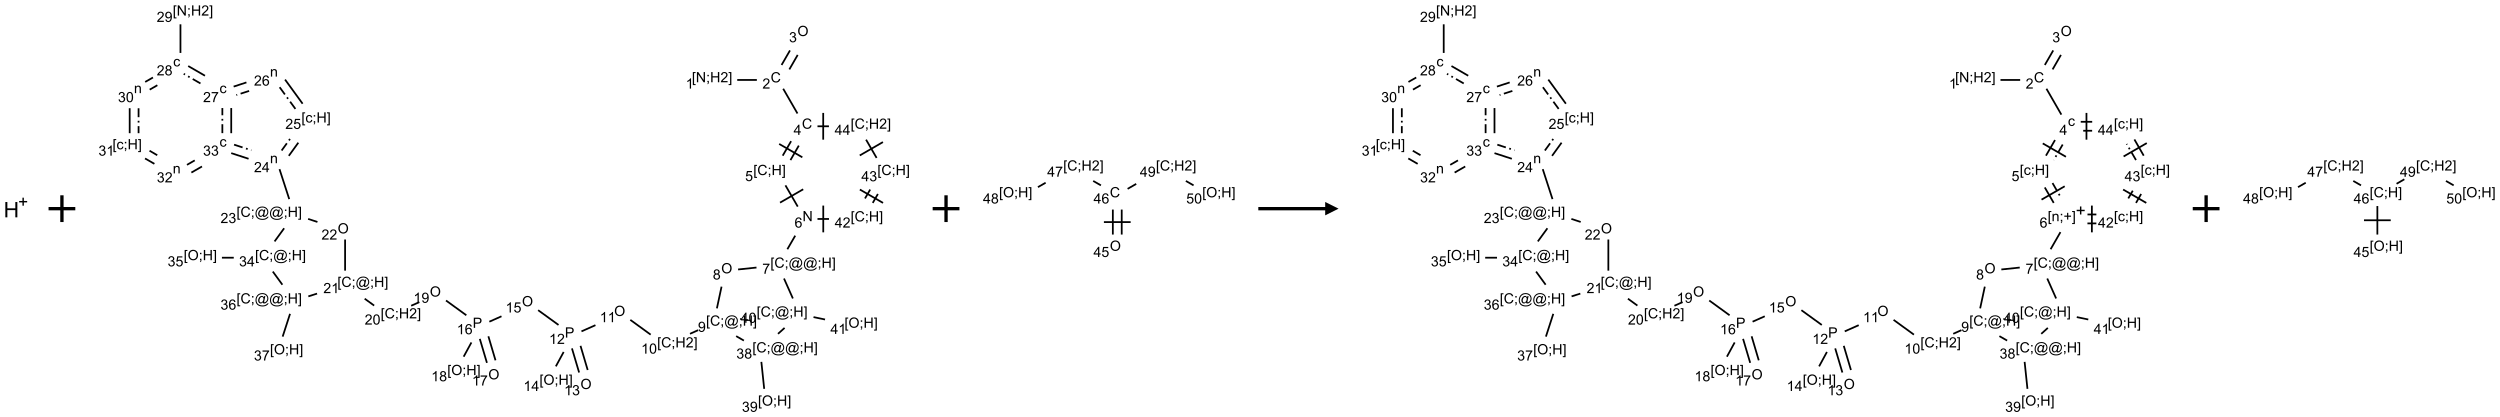 <?xml version="1.0" encoding="UTF-8"?>
<svg xmlns="http://www.w3.org/2000/svg" xmlns:xlink="http://www.w3.org/1999/xlink" width="1869" height="312" viewBox="0 0 1869 312">
<defs>
<g>
<g id="glyph-0-0">
<path d="M 2 0 L 2 -10 L 10 -10 L 10 0 Z M 2.25 -0.25 L 9.75 -0.25 L 9.75 -9.75 L 2.25 -9.75 Z M 2.25 -0.25 "/>
</g>
<g id="glyph-0-1">
<path d="M 1.281 0 L 1.281 -11.453 L 2.797 -11.453 L 2.797 -6.75 L 8.75 -6.75 L 8.75 -11.453 L 10.266 -11.453 L 10.266 0 L 8.75 0 L 8.75 -5.398 L 2.797 -5.398 L 2.797 0 Z M 1.281 0 "/>
</g>
<g id="glyph-1-0">
<path d="M 1.332 0 L 1.332 -6.668 L 6.668 -6.668 L 6.668 0 Z M 1.5 -0.168 L 6.5 -0.168 L 6.5 -6.5 L 1.5 -6.5 Z M 1.5 -0.168 "/>
</g>
<g id="glyph-1-1">
<path d="M 0.723 2.121 L 0.723 -7.637 L 2.793 -7.637 L 2.793 -6.859 L 1.66 -6.859 L 1.66 1.344 L 2.793 1.344 L 2.793 2.121 Z M 0.723 2.121 "/>
</g>
<g id="glyph-1-2">
<path d="M 0.812 0 L 0.812 -7.637 L 1.848 -7.637 L 5.859 -1.641 L 5.859 -7.637 L 6.828 -7.637 L 6.828 0 L 5.793 0 L 1.781 -6 L 1.781 0 Z M 0.812 0 "/>
</g>
<g id="glyph-1-3">
<path d="M 0.949 -4.465 L 0.949 -5.531 L 2.016 -5.531 L 2.016 -4.465 Z M 0.949 0 L 0.949 -1.066 L 2.016 -1.066 L 2.016 0 C 2.016 0.391 1.945 0.711 1.809 0.949 C 1.668 1.191 1.449 1.379 1.145 1.512 L 0.887 1.109 C 1.082 1.023 1.23 0.895 1.324 0.727 C 1.418 0.559 1.469 0.316 1.48 0 Z M 0.949 0 "/>
</g>
<g id="glyph-1-4">
<path d="M 0.855 0 L 0.855 -7.637 L 1.863 -7.637 L 1.863 -4.5 L 5.832 -4.5 L 5.832 -7.637 L 6.844 -7.637 L 6.844 0 L 5.832 0 L 5.832 -3.598 L 1.863 -3.598 L 1.863 0 Z M 0.855 0 "/>
</g>
<g id="glyph-1-5">
<path d="M 5.371 -0.902 L 5.371 0 L 0.324 0 C 0.316 -0.227 0.352 -0.441 0.434 -0.652 C 0.562 -0.996 0.766 -1.332 1.051 -1.668 C 1.332 -2 1.742 -2.387 2.277 -2.824 C 3.105 -3.504 3.668 -4.043 3.957 -4.441 C 4.25 -4.84 4.395 -5.215 4.395 -5.566 C 4.395 -5.938 4.262 -6.254 3.996 -6.508 C 3.73 -6.762 3.387 -6.891 2.957 -6.891 C 2.508 -6.891 2.145 -6.754 1.875 -6.484 C 1.605 -6.215 1.469 -5.84 1.465 -5.359 L 0.5 -5.457 C 0.566 -6.176 0.812 -6.727 1.246 -7.102 C 1.676 -7.477 2.254 -7.668 2.98 -7.668 C 3.711 -7.668 4.293 -7.465 4.719 -7.059 C 5.145 -6.652 5.359 -6.148 5.359 -5.547 C 5.359 -5.242 5.297 -4.941 5.172 -4.645 C 5.047 -4.352 4.84 -4.039 4.551 -3.715 C 4.262 -3.387 3.777 -2.938 3.105 -2.371 C 2.543 -1.898 2.18 -1.578 2.02 -1.41 C 1.859 -1.242 1.73 -1.07 1.625 -0.902 Z M 5.371 -0.902 "/>
</g>
<g id="glyph-1-6">
<path d="M 2.27 2.121 L 0.203 2.121 L 0.203 1.344 L 1.332 1.344 L 1.332 -6.859 L 0.203 -6.859 L 0.203 -7.637 L 2.27 -7.637 Z M 2.27 2.121 "/>
</g>
<g id="glyph-1-7">
<path d="M 3.973 0 L 3.035 0 L 3.035 -5.973 C 2.809 -5.758 2.516 -5.543 2.148 -5.328 C 1.781 -5.113 1.453 -4.953 1.16 -4.844 L 1.16 -5.75 C 1.684 -5.996 2.145 -6.297 2.535 -6.645 C 2.93 -6.996 3.207 -7.336 3.371 -7.668 L 3.973 -7.668 Z M 3.973 0 "/>
</g>
<g id="glyph-1-8">
<path d="M 6.27 -2.676 L 7.281 -2.422 C 7.07 -1.594 6.688 -0.961 6.137 -0.523 C 5.586 -0.086 4.914 0.129 4.121 0.129 C 3.297 0.129 2.629 -0.039 2.113 -0.371 C 1.598 -0.707 1.203 -1.191 0.934 -1.828 C 0.664 -2.465 0.531 -3.145 0.531 -3.875 C 0.531 -4.672 0.684 -5.363 0.988 -5.957 C 1.293 -6.547 1.723 -6.996 2.285 -7.305 C 2.844 -7.613 3.461 -7.766 4.137 -7.766 C 4.898 -7.766 5.543 -7.57 6.062 -7.184 C 6.582 -6.793 6.945 -6.246 7.152 -5.543 L 6.156 -5.309 C 5.98 -5.863 5.723 -6.266 5.387 -6.52 C 5.051 -6.773 4.625 -6.902 4.113 -6.902 C 3.527 -6.902 3.039 -6.762 2.645 -6.48 C 2.25 -6.199 1.973 -5.82 1.812 -5.348 C 1.652 -4.871 1.574 -4.383 1.574 -3.879 C 1.574 -3.23 1.668 -2.664 1.855 -2.18 C 2.047 -1.695 2.34 -1.332 2.738 -1.094 C 3.137 -0.855 3.57 -0.734 4.035 -0.734 C 4.602 -0.734 5.082 -0.898 5.473 -1.223 C 5.867 -1.551 6.133 -2.035 6.27 -2.676 Z M 6.27 -2.676 "/>
</g>
<g id="glyph-1-9">
<path d="M 0.516 -3.719 C 0.516 -4.984 0.855 -5.977 1.535 -6.695 C 2.215 -7.414 3.094 -7.77 4.172 -7.77 C 4.875 -7.77 5.512 -7.602 6.078 -7.266 C 6.645 -6.93 7.074 -6.461 7.371 -5.855 C 7.668 -5.254 7.816 -4.57 7.816 -3.809 C 7.816 -3.035 7.66 -2.34 7.348 -1.73 C 7.035 -1.117 6.594 -0.656 6.02 -0.34 C 5.449 -0.027 4.828 0.129 4.168 0.129 C 3.449 0.129 2.805 -0.043 2.238 -0.391 C 1.672 -0.738 1.246 -1.211 0.953 -1.812 C 0.66 -2.414 0.516 -3.047 0.516 -3.719 Z M 1.559 -3.703 C 1.559 -2.781 1.805 -2.059 2.301 -1.527 C 2.793 -1 3.414 -0.734 4.16 -0.734 C 4.922 -0.734 5.547 -1 6.039 -1.535 C 6.531 -2.07 6.777 -2.828 6.777 -3.812 C 6.777 -4.434 6.672 -4.977 6.461 -5.441 C 6.25 -5.902 5.945 -6.262 5.539 -6.52 C 5.133 -6.773 4.68 -6.902 4.176 -6.902 C 3.461 -6.902 2.848 -6.656 2.332 -6.164 C 1.816 -5.672 1.559 -4.852 1.559 -3.703 Z M 1.559 -3.703 "/>
</g>
<g id="glyph-1-10">
<path d="M 0.449 -2.016 L 1.387 -2.141 C 1.492 -1.609 1.676 -1.227 1.934 -0.992 C 2.191 -0.758 2.508 -0.641 2.879 -0.641 C 3.32 -0.641 3.695 -0.793 3.996 -1.098 C 4.301 -1.402 4.453 -1.781 4.453 -2.234 C 4.453 -2.664 4.312 -3.02 4.031 -3.301 C 3.75 -3.578 3.391 -3.719 2.957 -3.719 C 2.781 -3.719 2.562 -3.684 2.297 -3.613 L 2.402 -4.438 C 2.465 -4.43 2.516 -4.426 2.551 -4.426 C 2.949 -4.426 3.312 -4.531 3.629 -4.738 C 3.949 -4.949 4.109 -5.27 4.109 -5.703 C 4.109 -6.047 3.992 -6.332 3.762 -6.559 C 3.527 -6.785 3.227 -6.895 2.859 -6.895 C 2.496 -6.895 2.191 -6.781 1.949 -6.551 C 1.707 -6.324 1.547 -5.98 1.48 -5.52 L 0.543 -5.688 C 0.656 -6.316 0.918 -6.805 1.324 -7.148 C 1.73 -7.492 2.234 -7.668 2.84 -7.668 C 3.254 -7.668 3.641 -7.578 3.988 -7.398 C 4.34 -7.219 4.609 -6.977 4.793 -6.668 C 4.98 -6.359 5.074 -6.031 5.074 -5.684 C 5.074 -5.352 4.984 -5.051 4.809 -4.781 C 4.629 -4.512 4.367 -4.297 4.02 -4.137 C 4.473 -4.031 4.824 -3.816 5.074 -3.488 C 5.324 -3.16 5.449 -2.75 5.449 -2.254 C 5.449 -1.59 5.203 -1.023 4.719 -0.559 C 4.234 -0.098 3.617 0.137 2.875 0.137 C 2.203 0.137 1.648 -0.062 1.207 -0.465 C 0.762 -0.863 0.512 -1.379 0.449 -2.016 Z M 0.449 -2.016 "/>
</g>
<g id="glyph-1-11">
<path d="M 3.449 0 L 3.449 -1.828 L 0.137 -1.828 L 0.137 -2.688 L 3.621 -7.637 L 4.387 -7.637 L 4.387 -2.688 L 5.418 -2.688 L 5.418 -1.828 L 4.387 -1.828 L 4.387 0 Z M 3.449 -2.688 L 3.449 -6.129 L 1.059 -2.688 Z M 3.449 -2.688 "/>
</g>
<g id="glyph-1-12">
<path d="M 0.441 -2 L 1.426 -2.082 C 1.5 -1.605 1.668 -1.242 1.934 -1.004 C 2.199 -0.762 2.52 -0.641 2.895 -0.641 C 3.348 -0.641 3.73 -0.812 4.043 -1.152 C 4.355 -1.492 4.512 -1.941 4.512 -2.504 C 4.512 -3.039 4.359 -3.461 4.059 -3.77 C 3.758 -4.078 3.367 -4.234 2.879 -4.234 C 2.578 -4.234 2.305 -4.164 2.062 -4.027 C 1.82 -3.891 1.629 -3.715 1.488 -3.496 L 0.609 -3.609 L 1.348 -7.531 L 5.145 -7.531 L 5.145 -6.637 L 2.098 -6.637 L 1.688 -4.582 C 2.145 -4.902 2.625 -5.062 3.129 -5.062 C 3.797 -5.062 4.359 -4.832 4.816 -4.371 C 5.277 -3.91 5.504 -3.312 5.504 -2.59 C 5.504 -1.898 5.305 -1.301 4.902 -0.797 C 4.41 -0.18 3.742 0.129 2.895 0.129 C 2.199 0.129 1.633 -0.062 1.195 -0.453 C 0.758 -0.844 0.504 -1.359 0.441 -2 Z M 0.441 -2 "/>
</g>
<g id="glyph-1-13">
<path d="M 5.309 -5.766 L 4.375 -5.691 C 4.293 -6.059 4.172 -6.328 4.02 -6.496 C 3.766 -6.762 3.453 -6.895 3.082 -6.895 C 2.785 -6.895 2.523 -6.812 2.297 -6.645 C 2 -6.43 1.77 -6.117 1.598 -5.703 C 1.43 -5.289 1.34 -4.703 1.332 -3.938 C 1.559 -4.281 1.836 -4.535 2.16 -4.703 C 2.488 -4.871 2.828 -4.953 3.188 -4.953 C 3.812 -4.953 4.344 -4.723 4.785 -4.262 C 5.223 -3.801 5.441 -3.207 5.441 -2.48 C 5.441 -2 5.34 -1.555 5.133 -1.145 C 4.926 -0.73 4.641 -0.418 4.281 -0.199 C 3.922 0.02 3.512 0.129 3.051 0.129 C 2.27 0.129 1.633 -0.156 1.141 -0.73 C 0.648 -1.305 0.402 -2.254 0.402 -3.574 C 0.402 -5.051 0.672 -6.121 1.219 -6.793 C 1.695 -7.375 2.336 -7.668 3.141 -7.668 C 3.742 -7.668 4.234 -7.5 4.617 -7.16 C 5 -6.824 5.23 -6.359 5.309 -5.766 Z M 1.48 -2.473 C 1.48 -2.152 1.547 -1.844 1.684 -1.547 C 1.82 -1.25 2.016 -1.027 2.262 -0.871 C 2.508 -0.719 2.766 -0.641 3.035 -0.641 C 3.434 -0.641 3.773 -0.801 4.059 -1.121 C 4.344 -1.441 4.484 -1.875 4.484 -2.422 C 4.484 -2.949 4.344 -3.367 4.062 -3.668 C 3.781 -3.973 3.426 -4.125 3 -4.125 C 2.578 -4.125 2.219 -3.973 1.922 -3.668 C 1.625 -3.363 1.48 -2.969 1.48 -2.473 Z M 1.48 -2.473 "/>
</g>
<g id="glyph-1-14">
<path d="M 6.047 -0.848 C 5.82 -0.59 5.57 -0.379 5.289 -0.223 C 5.008 -0.062 4.73 0.016 4.449 0.016 C 4.141 0.016 3.84 -0.074 3.547 -0.254 C 3.254 -0.434 3.02 -0.715 2.836 -1.09 C 2.652 -1.465 2.562 -1.875 2.562 -2.324 C 2.562 -2.875 2.703 -3.43 2.988 -3.98 C 3.27 -4.535 3.621 -4.953 4.043 -5.23 C 4.461 -5.508 4.871 -5.645 5.266 -5.645 C 5.566 -5.645 5.855 -5.566 6.129 -5.41 C 6.402 -5.25 6.641 -5.012 6.84 -4.688 L 7.016 -5.496 L 7.949 -5.496 L 7.199 -2 C 7.094 -1.516 7.043 -1.246 7.043 -1.191 C 7.043 -1.098 7.078 -1.02 7.148 -0.949 C 7.219 -0.883 7.305 -0.848 7.406 -0.848 C 7.59 -0.848 7.832 -0.953 8.129 -1.168 C 8.527 -1.445 8.84 -1.816 9.07 -2.285 C 9.301 -2.75 9.418 -3.234 9.418 -3.73 C 9.418 -4.309 9.27 -4.852 8.973 -5.355 C 8.676 -5.859 8.23 -6.262 7.645 -6.562 C 7.055 -6.863 6.406 -7.016 5.691 -7.016 C 4.879 -7.016 4.137 -6.824 3.465 -6.445 C 2.793 -6.066 2.273 -5.52 1.902 -4.809 C 1.535 -4.098 1.348 -3.34 1.348 -2.527 C 1.348 -1.676 1.535 -0.941 1.902 -0.328 C 2.273 0.285 2.809 0.742 3.508 1.035 C 4.207 1.328 4.984 1.473 5.832 1.473 C 6.742 1.473 7.504 1.32 8.121 1.016 C 8.734 0.711 9.195 0.34 9.5 -0.098 L 10.441 -0.098 C 10.266 0.266 9.961 0.637 9.531 1.016 C 9.102 1.395 8.59 1.695 7.996 1.914 C 7.402 2.133 6.688 2.246 5.848 2.246 C 5.078 2.246 4.367 2.145 3.715 1.949 C 3.066 1.75 2.512 1.453 2.051 1.055 C 1.594 0.656 1.25 0.199 1.016 -0.316 C 0.723 -0.973 0.578 -1.684 0.578 -2.441 C 0.578 -3.289 0.75 -4.098 1.098 -4.863 C 1.523 -5.805 2.125 -6.527 2.902 -7.027 C 3.684 -7.527 4.629 -7.777 5.738 -7.777 C 6.602 -7.777 7.375 -7.602 8.059 -7.246 C 8.746 -6.895 9.285 -6.371 9.684 -5.672 C 10.02 -5.07 10.188 -4.418 10.188 -3.715 C 10.188 -2.707 9.832 -1.812 9.125 -1.031 C 8.492 -0.328 7.801 0.02 7.051 0.02 C 6.812 0.02 6.617 -0.016 6.473 -0.09 C 6.324 -0.16 6.215 -0.266 6.145 -0.402 C 6.102 -0.488 6.066 -0.637 6.047 -0.848 Z M 3.527 -2.262 C 3.527 -1.785 3.641 -1.414 3.863 -1.152 C 4.09 -0.887 4.348 -0.754 4.641 -0.754 C 4.836 -0.754 5.039 -0.812 5.254 -0.93 C 5.469 -1.047 5.676 -1.219 5.871 -1.449 C 6.066 -1.676 6.23 -1.969 6.355 -2.32 C 6.48 -2.672 6.543 -3.027 6.543 -3.379 C 6.543 -3.852 6.426 -4.219 6.191 -4.48 C 5.957 -4.738 5.672 -4.871 5.332 -4.871 C 5.109 -4.871 4.902 -4.812 4.707 -4.699 C 4.512 -4.586 4.32 -4.406 4.137 -4.156 C 3.953 -3.906 3.805 -3.602 3.691 -3.246 C 3.582 -2.887 3.527 -2.559 3.527 -2.262 Z M 3.527 -2.262 "/>
</g>
<g id="glyph-1-15">
<path d="M 0.504 -6.637 L 0.504 -7.535 L 5.449 -7.535 L 5.449 -6.809 C 4.961 -6.289 4.48 -5.602 4.004 -4.746 C 3.527 -3.887 3.156 -3.004 2.895 -2.098 C 2.707 -1.461 2.59 -0.762 2.535 0 L 1.574 0 C 1.582 -0.602 1.703 -1.328 1.926 -2.176 C 2.152 -3.027 2.477 -3.848 2.898 -4.637 C 3.32 -5.426 3.77 -6.094 4.246 -6.637 Z M 0.504 -6.637 "/>
</g>
<g id="glyph-1-16">
<path d="M 1.887 -4.141 C 1.496 -4.281 1.207 -4.484 1.02 -4.75 C 0.832 -5.016 0.738 -5.328 0.738 -5.699 C 0.738 -6.254 0.938 -6.719 1.34 -7.098 C 1.738 -7.477 2.27 -7.668 2.934 -7.668 C 3.598 -7.668 4.137 -7.473 4.543 -7.086 C 4.949 -6.699 5.152 -6.227 5.152 -5.672 C 5.152 -5.316 5.059 -5.008 4.871 -4.746 C 4.688 -4.484 4.406 -4.281 4.027 -4.141 C 4.496 -3.988 4.852 -3.742 5.098 -3.402 C 5.34 -3.062 5.465 -2.656 5.465 -2.184 C 5.465 -1.531 5.234 -0.98 4.77 -0.535 C 4.309 -0.09 3.703 0.129 2.949 0.129 C 2.195 0.129 1.586 -0.094 1.125 -0.539 C 0.664 -0.984 0.434 -1.543 0.434 -2.207 C 0.434 -2.703 0.559 -3.121 0.809 -3.457 C 1.062 -3.793 1.422 -4.02 1.887 -4.141 Z M 1.699 -5.73 C 1.699 -5.367 1.812 -5.074 2.047 -4.844 C 2.281 -4.613 2.582 -4.5 2.953 -4.5 C 3.312 -4.5 3.609 -4.613 3.84 -4.84 C 4.07 -5.066 4.188 -5.348 4.188 -5.676 C 4.188 -6.02 4.07 -6.309 3.832 -6.543 C 3.594 -6.777 3.297 -6.895 2.941 -6.895 C 2.586 -6.895 2.289 -6.781 2.051 -6.551 C 1.816 -6.324 1.699 -6.047 1.699 -5.73 Z M 1.395 -2.203 C 1.395 -1.938 1.461 -1.676 1.586 -1.426 C 1.711 -1.176 1.902 -0.984 2.152 -0.848 C 2.402 -0.711 2.672 -0.641 2.957 -0.641 C 3.406 -0.641 3.777 -0.785 4.066 -1.074 C 4.359 -1.363 4.504 -1.727 4.504 -2.172 C 4.504 -2.625 4.355 -2.996 4.055 -3.293 C 3.754 -3.586 3.379 -3.734 2.926 -3.734 C 2.484 -3.734 2.121 -3.59 1.832 -3.297 C 1.543 -3.004 1.395 -2.641 1.395 -2.203 Z M 1.395 -2.203 "/>
</g>
<g id="glyph-1-17">
<path d="M 0.582 -1.766 L 1.484 -1.848 C 1.562 -1.426 1.707 -1.117 1.922 -0.926 C 2.137 -0.734 2.414 -0.641 2.75 -0.641 C 3.039 -0.641 3.289 -0.707 3.508 -0.84 C 3.727 -0.973 3.902 -1.148 4.043 -1.367 C 4.18 -1.586 4.297 -1.887 4.391 -2.262 C 4.484 -2.637 4.531 -3.016 4.531 -3.406 C 4.531 -3.449 4.531 -3.512 4.527 -3.594 C 4.34 -3.297 4.082 -3.055 3.758 -2.867 C 3.434 -2.68 3.082 -2.59 2.703 -2.59 C 2.07 -2.59 1.535 -2.816 1.098 -3.277 C 0.66 -3.734 0.441 -4.34 0.441 -5.09 C 0.441 -5.863 0.672 -6.484 1.129 -6.957 C 1.586 -7.43 2.156 -7.668 2.844 -7.668 C 3.34 -7.668 3.793 -7.531 4.207 -7.266 C 4.617 -7 4.93 -6.617 5.145 -6.121 C 5.355 -5.629 5.465 -4.91 5.465 -3.973 C 5.465 -2.996 5.359 -2.223 5.145 -1.645 C 4.934 -1.066 4.617 -0.625 4.199 -0.324 C 3.781 -0.02 3.293 0.129 2.73 0.129 C 2.133 0.129 1.645 -0.035 1.266 -0.367 C 0.887 -0.699 0.66 -1.164 0.582 -1.766 Z M 4.422 -5.137 C 4.422 -5.676 4.277 -6.102 3.992 -6.418 C 3.707 -6.734 3.359 -6.891 2.957 -6.891 C 2.543 -6.891 2.18 -6.719 1.871 -6.379 C 1.562 -6.039 1.406 -5.598 1.406 -5.059 C 1.406 -4.57 1.555 -4.176 1.848 -3.871 C 2.141 -3.566 2.5 -3.418 2.934 -3.418 C 3.367 -3.418 3.723 -3.57 4.004 -3.871 C 4.281 -4.176 4.422 -4.598 4.422 -5.137 Z M 4.422 -5.137 "/>
</g>
<g id="glyph-1-18">
<path d="M 0.441 -3.766 C 0.441 -4.668 0.535 -5.395 0.723 -5.945 C 0.906 -6.496 1.184 -6.922 1.551 -7.219 C 1.918 -7.516 2.375 -7.668 2.934 -7.668 C 3.344 -7.668 3.703 -7.586 4.012 -7.418 C 4.32 -7.254 4.574 -7.016 4.777 -6.707 C 4.977 -6.395 5.137 -6.016 5.25 -5.57 C 5.363 -5.125 5.422 -4.523 5.422 -3.766 C 5.422 -2.871 5.328 -2.148 5.145 -1.598 C 4.961 -1.047 4.688 -0.621 4.32 -0.32 C 3.953 -0.02 3.492 0.129 2.934 0.129 C 2.195 0.129 1.617 -0.133 1.199 -0.66 C 0.695 -1.297 0.441 -2.332 0.441 -3.766 Z M 1.406 -3.766 C 1.406 -2.512 1.555 -1.68 1.848 -1.262 C 2.141 -0.848 2.5 -0.641 2.934 -0.641 C 3.363 -0.641 3.727 -0.848 4.02 -1.266 C 4.312 -1.684 4.457 -2.516 4.457 -3.766 C 4.457 -5.023 4.312 -5.859 4.02 -6.27 C 3.727 -6.684 3.359 -6.891 2.922 -6.891 C 2.492 -6.891 2.148 -6.707 1.891 -6.344 C 1.566 -5.879 1.406 -5.02 1.406 -3.766 Z M 1.406 -3.766 "/>
</g>
<g id="glyph-1-19">
<path d="M 0.824 0 L 0.824 -7.637 L 3.703 -7.637 C 4.211 -7.637 4.598 -7.609 4.863 -7.562 C 5.238 -7.5 5.555 -7.383 5.809 -7.207 C 6.062 -7.031 6.266 -6.785 6.418 -6.469 C 6.574 -6.152 6.652 -5.805 6.652 -5.426 C 6.652 -4.777 6.445 -4.227 6.031 -3.777 C 5.617 -3.328 4.871 -3.105 3.793 -3.105 L 1.832 -3.105 L 1.832 0 Z M 1.832 -4.004 L 3.809 -4.004 C 4.461 -4.004 4.922 -4.125 5.199 -4.371 C 5.473 -4.613 5.609 -4.953 5.609 -5.395 C 5.609 -5.715 5.527 -5.988 5.367 -6.215 C 5.207 -6.441 4.992 -6.594 4.73 -6.668 C 4.559 -6.711 4.246 -6.734 3.785 -6.734 L 1.832 -6.734 Z M 1.832 -4.004 "/>
</g>
<g id="glyph-1-20">
<path d="M 0.703 0 L 0.703 -5.531 L 1.547 -5.531 L 1.547 -4.746 C 1.953 -5.352 2.539 -5.656 3.309 -5.656 C 3.641 -5.656 3.945 -5.598 4.227 -5.477 C 4.508 -5.355 4.715 -5.199 4.855 -5.004 C 4.992 -4.809 5.09 -4.578 5.145 -4.312 C 5.18 -4.141 5.199 -3.836 5.199 -3.402 L 5.199 0 L 4.262 0 L 4.262 -3.363 C 4.262 -3.746 4.223 -4.031 4.152 -4.223 C 4.078 -4.41 3.949 -4.562 3.762 -4.676 C 3.578 -4.789 3.359 -4.844 3.109 -4.844 C 2.711 -4.844 2.367 -4.719 2.074 -4.465 C 1.785 -4.211 1.641 -3.73 1.641 -3.02 L 1.641 0 Z M 0.703 0 "/>
</g>
<g id="glyph-1-21">
<path d="M 4.312 -2.027 L 5.234 -1.906 C 5.133 -1.27 4.875 -0.773 4.461 -0.414 C 4.047 -0.055 3.535 0.125 2.934 0.125 C 2.176 0.125 1.566 -0.121 1.105 -0.617 C 0.645 -1.113 0.418 -1.82 0.418 -2.746 C 0.418 -3.344 0.516 -3.863 0.715 -4.312 C 0.91 -4.762 1.211 -5.098 1.617 -5.32 C 2.023 -5.543 2.461 -5.656 2.938 -5.656 C 3.539 -5.656 4.031 -5.504 4.41 -5.199 C 4.793 -4.895 5.039 -4.465 5.145 -3.906 L 4.234 -3.766 C 4.148 -4.137 3.992 -4.418 3.773 -4.605 C 3.555 -4.793 3.285 -4.887 2.973 -4.887 C 2.5 -4.887 2.117 -4.715 1.824 -4.379 C 1.527 -4.039 1.379 -3.504 1.379 -2.77 C 1.379 -2.027 1.523 -1.488 1.809 -1.152 C 2.094 -0.816 2.465 -0.645 2.922 -0.645 C 3.289 -0.645 3.598 -0.758 3.844 -0.984 C 4.09 -1.211 4.246 -1.559 4.312 -2.027 Z M 4.312 -2.027 "/>
</g>
<g id="glyph-1-22">
<path d="M 2.672 -1.234 L 2.672 -3.328 L 0.594 -3.328 L 0.594 -4.203 L 2.672 -4.203 L 2.672 -6.281 L 3.559 -6.281 L 3.559 -4.203 L 5.637 -4.203 L 5.637 -3.328 L 3.559 -3.328 L 3.559 -1.234 Z M 2.672 -1.234 "/>
</g>
</g>
</defs>
<g fill="rgb(0%, 0%, 0%)" fill-opacity="1">
<use xlink:href="#glyph-0-1" x="2.707" y="162.484"/>
</g>
<path fill-rule="nonzero" fill="rgb(0%, 0%, 0%)" fill-opacity="1" d="M 14.305 150.25 L 16.77 150.25 L 16.77 147.785 L 17.836 147.785 L 17.836 150.25 L 20.301 150.25 L 20.301 151.316 L 17.836 151.316 L 17.836 153.781 L 16.77 153.781 L 16.77 151.316 L 14.305 151.316 "/>
<path fill="none" stroke-width="0.062" stroke-linecap="butt" stroke-linejoin="miter" stroke="rgb(0%, 0%, 0%)" stroke-opacity="1" stroke-miterlimit="10" d="M 0 0 L 0.5 0 M 0.25 -0.25 L 0.25 0.25 " transform="matrix(40, 0, 0, 40, 36.299, 156)"/>
<path fill="none" stroke-width="0.033" stroke-linecap="butt" stroke-linejoin="miter" stroke="rgb(0%, 0%, 0%)" stroke-opacity="1" stroke-miterlimit="10" d="M 11.272 1.247 L 11.639 1.247 " transform="matrix(40, 0, 0, 40, 100.272, 9.896)"/>
<path fill="none" stroke-width="0.033" stroke-linecap="butt" stroke-linejoin="miter" stroke="rgb(0%, 0%, 0%)" stroke-opacity="1" stroke-miterlimit="10" d="M 12.246 1.05 L 12.402 0.779 " transform="matrix(40, 0, 0, 40, 100.272, 9.896)"/>
<path fill="none" stroke-width="0.033" stroke-linecap="butt" stroke-linejoin="miter" stroke="rgb(0%, 0%, 0%)" stroke-opacity="1" stroke-miterlimit="10" d="M 12.101 0.967 L 12.258 0.695 " transform="matrix(40, 0, 0, 40, 100.272, 9.896)"/>
<path fill="none" stroke-width="0.033" stroke-linecap="butt" stroke-linejoin="miter" stroke="rgb(0%, 0%, 0%)" stroke-opacity="1" stroke-miterlimit="10" d="M 12.131 1.411 L 12.398 1.874 " transform="matrix(40, 0, 0, 40, 100.272, 9.896)"/>
<path fill="none" stroke-width="0.033" stroke-linecap="butt" stroke-linejoin="miter" stroke="rgb(0%, 0%, 0%)" stroke-opacity="1" stroke-miterlimit="10" d="M 12.279 2.391 L 12.122 2.662 " transform="matrix(40, 0, 0, 40, 100.272, 9.896)"/>
<path fill="none" stroke-width="0.033" stroke-linecap="butt" stroke-linejoin="miter" stroke="rgb(0%, 0%, 0%)" stroke-opacity="1" stroke-miterlimit="10" d="M 12.423 2.474 L 12.267 2.745 " transform="matrix(40, 0, 0, 40, 100.272, 9.896)"/>
<path fill="none" stroke-width="0.033" stroke-linecap="butt" stroke-linejoin="miter" stroke="rgb(0%, 0%, 0%)" stroke-opacity="1" stroke-miterlimit="10" d="M 12.056 2.443 L 12.489 2.693 " transform="matrix(40, 0, 0, 40, 100.272, 9.896)"/>
<path fill="none" stroke-width="0.033" stroke-linecap="butt" stroke-linejoin="miter" stroke="rgb(0%, 0%, 0%)" stroke-opacity="1" stroke-miterlimit="10" d="M 12.173 3.217 L 12.403 3.614 " transform="matrix(40, 0, 0, 40, 100.272, 9.896)"/>
<path fill="none" stroke-width="0.033" stroke-linecap="butt" stroke-linejoin="miter" stroke="rgb(0%, 0%, 0%)" stroke-opacity="1" stroke-miterlimit="10" d="M 12.072 3.54 L 12.505 3.29 " transform="matrix(40, 0, 0, 40, 100.272, 9.896)"/>
<path fill="none" stroke-width="0.033" stroke-linecap="butt" stroke-linejoin="miter" stroke="rgb(0%, 0%, 0%)" stroke-opacity="1" stroke-miterlimit="10" d="M 12.356 4.157 L 12.209 4.411 " transform="matrix(40, 0, 0, 40, 100.272, 9.896)"/>
<path fill="none" stroke-width="0.033" stroke-linecap="butt" stroke-linejoin="miter" stroke="rgb(0%, 0%, 0%)" stroke-opacity="1" stroke-miterlimit="10" d="M 11.632 4.753 L 11.288 4.789 " transform="matrix(40, 0, 0, 40, 100.272, 9.896)"/>
<path fill="none" stroke-width="0.033" stroke-linecap="butt" stroke-linejoin="miter" stroke="rgb(0%, 0%, 0%)" stroke-opacity="1" stroke-miterlimit="10" d="M 10.979 5.11 L 10.892 5.516 " transform="matrix(40, 0, 0, 40, 100.272, 9.896)"/>
<path fill="none" stroke-width="0.033" stroke-linecap="butt" stroke-linejoin="miter" stroke="rgb(0%, 0%, 0%)" stroke-opacity="1" stroke-miterlimit="10" d="M 10.542 5.923 L 10.389 5.991 " transform="matrix(40, 0, 0, 40, 100.272, 9.896)"/>
<path fill="none" stroke-width="0.033" stroke-linecap="butt" stroke-linejoin="miter" stroke="rgb(0%, 0%, 0%)" stroke-opacity="1" stroke-miterlimit="10" d="M 9.654 6.007 L 9.274 5.731 " transform="matrix(40, 0, 0, 40, 100.272, 9.896)"/>
<path fill="none" stroke-width="0.033" stroke-linecap="butt" stroke-linejoin="miter" stroke="rgb(0%, 0%, 0%)" stroke-opacity="1" stroke-miterlimit="10" d="M 8.622 5.83 L 8.361 5.946 " transform="matrix(40, 0, 0, 40, 100.272, 9.896)"/>
<path fill="none" stroke-width="0.033" stroke-linecap="butt" stroke-linejoin="miter" stroke="rgb(0%, 0%, 0%)" stroke-opacity="1" stroke-miterlimit="10" d="M 8.183 6.264 L 8.317 6.715 " transform="matrix(40, 0, 0, 40, 100.272, 9.896)"/>
<path fill="none" stroke-width="0.033" stroke-linecap="butt" stroke-linejoin="miter" stroke="rgb(0%, 0%, 0%)" stroke-opacity="1" stroke-miterlimit="10" d="M 8.343 6.216 L 8.477 6.668 " transform="matrix(40, 0, 0, 40, 100.272, 9.896)"/>
<path fill="none" stroke-width="0.033" stroke-linecap="butt" stroke-linejoin="miter" stroke="rgb(0%, 0%, 0%)" stroke-opacity="1" stroke-miterlimit="10" d="M 8.028 6.331 L 7.882 6.6 " transform="matrix(40, 0, 0, 40, 100.272, 9.896)"/>
<path fill="none" stroke-width="0.033" stroke-linecap="butt" stroke-linejoin="miter" stroke="rgb(0%, 0%, 0%)" stroke-opacity="1" stroke-miterlimit="10" d="M 7.932 5.826 L 7.551 5.55 " transform="matrix(40, 0, 0, 40, 100.272, 9.896)"/>
<path fill="none" stroke-width="0.033" stroke-linecap="butt" stroke-linejoin="miter" stroke="rgb(0%, 0%, 0%)" stroke-opacity="1" stroke-miterlimit="10" d="M 6.866 5.664 L 6.639 5.765 " transform="matrix(40, 0, 0, 40, 100.272, 9.896)"/>
<path fill="none" stroke-width="0.033" stroke-linecap="butt" stroke-linejoin="miter" stroke="rgb(0%, 0%, 0%)" stroke-opacity="1" stroke-miterlimit="10" d="M 6.461 6.086 L 6.594 6.534 " transform="matrix(40, 0, 0, 40, 100.272, 9.896)"/>
<path fill="none" stroke-width="0.033" stroke-linecap="butt" stroke-linejoin="miter" stroke="rgb(0%, 0%, 0%)" stroke-opacity="1" stroke-miterlimit="10" d="M 6.621 6.038 L 6.754 6.487 " transform="matrix(40, 0, 0, 40, 100.272, 9.896)"/>
<path fill="none" stroke-width="0.033" stroke-linecap="butt" stroke-linejoin="miter" stroke="rgb(0%, 0%, 0%)" stroke-opacity="1" stroke-miterlimit="10" d="M 6.304 6.153 L 6.159 6.419 " transform="matrix(40, 0, 0, 40, 100.272, 9.896)"/>
<path fill="none" stroke-width="0.033" stroke-linecap="butt" stroke-linejoin="miter" stroke="rgb(0%, 0%, 0%)" stroke-opacity="1" stroke-miterlimit="10" d="M 6.209 5.645 L 5.829 5.369 " transform="matrix(40, 0, 0, 40, 100.272, 9.896)"/>
<path fill="none" stroke-width="0.033" stroke-linecap="butt" stroke-linejoin="miter" stroke="rgb(0%, 0%, 0%)" stroke-opacity="1" stroke-miterlimit="10" d="M 5.331 5.399 L 5.178 5.467 " transform="matrix(40, 0, 0, 40, 100.272, 9.896)"/>
<path fill="none" stroke-width="0.033" stroke-linecap="butt" stroke-linejoin="miter" stroke="rgb(0%, 0%, 0%)" stroke-opacity="1" stroke-miterlimit="10" d="M 4.486 5.464 L 4.309 5.335 " transform="matrix(40, 0, 0, 40, 100.272, 9.896)"/>
<path fill="none" stroke-width="0.033" stroke-linecap="butt" stroke-linejoin="miter" stroke="rgb(0%, 0%, 0%)" stroke-opacity="1" stroke-miterlimit="10" d="M 3.943 4.811 L 3.943 4.229 " transform="matrix(40, 0, 0, 40, 100.272, 9.896)"/>
<path fill="none" stroke-width="0.033" stroke-linecap="butt" stroke-linejoin="miter" stroke="rgb(0%, 0%, 0%)" stroke-opacity="1" stroke-miterlimit="10" d="M 3.426 3.901 L 3.252 3.844 " transform="matrix(40, 0, 0, 40, 100.272, 9.896)"/>
<path fill="none" stroke-width="0.033" stroke-linecap="butt" stroke-linejoin="miter" stroke="rgb(0%, 0%, 0%)" stroke-opacity="1" stroke-miterlimit="10" d="M 2.899 3.474 L 2.717 2.914 " transform="matrix(40, 0, 0, 40, 100.272, 9.896)"/>
<path fill="none" stroke-width="0.033" stroke-linecap="butt" stroke-linejoin="miter" stroke="rgb(0%, 0%, 0%)" stroke-opacity="1" stroke-miterlimit="10" d="M 2.891 2.665 L 3.069 2.419 " transform="matrix(40, 0, 0, 40, 100.272, 9.896)"/>
<path fill="none" stroke-width="0.033" stroke-linecap="butt" stroke-linejoin="miter" stroke="rgb(0%, 0%, 0%)" stroke-opacity="1" stroke-dasharray="0.167 0.067 0.033 0.067" stroke-dashoffset="0.333" stroke-miterlimit="10" d="M 2.756 2.567 L 2.934 2.321 " transform="matrix(40, 0, 0, 40, 100.272, 9.896)"/>
<path fill="none" stroke-width="0.033" stroke-linecap="butt" stroke-linejoin="miter" stroke="rgb(0%, 0%, 0%)" stroke-opacity="1" stroke-miterlimit="10" d="M 3.149 1.691 L 2.821 1.24 " transform="matrix(40, 0, 0, 40, 100.272, 9.896)"/>
<path fill="none" stroke-width="0.033" stroke-linecap="butt" stroke-linejoin="miter" stroke="rgb(0%, 0%, 0%)" stroke-opacity="1" stroke-dasharray="0.167 0.067 0.033 0.067" stroke-dashoffset="0.333" stroke-miterlimit="10" d="M 3.015 1.789 L 2.687 1.338 " transform="matrix(40, 0, 0, 40, 100.272, 9.896)"/>
<path fill="none" stroke-width="0.033" stroke-linecap="butt" stroke-linejoin="miter" stroke="rgb(0%, 0%, 0%)" stroke-opacity="1" stroke-miterlimit="10" d="M 2.099 1.293 L 1.86 1.371 " transform="matrix(40, 0, 0, 40, 100.272, 9.896)"/>
<path fill="none" stroke-width="0.033" stroke-linecap="butt" stroke-linejoin="miter" stroke="rgb(0%, 0%, 0%)" stroke-opacity="1" stroke-dasharray="0.167 0.067 0.033 0.067" stroke-dashoffset="0.333" stroke-miterlimit="10" d="M 2.15 1.452 L 1.911 1.529 " transform="matrix(40, 0, 0, 40, 100.272, 9.896)"/>
<path fill="none" stroke-width="0.033" stroke-linecap="butt" stroke-linejoin="miter" stroke="rgb(0%, 0%, 0%)" stroke-opacity="1" stroke-miterlimit="10" d="M 1.324 1.168 L 1.011 0.987 " transform="matrix(40, 0, 0, 40, 100.272, 9.896)"/>
<path fill="none" stroke-width="0.033" stroke-linecap="butt" stroke-linejoin="miter" stroke="rgb(0%, 0%, 0%)" stroke-opacity="1" stroke-dasharray="0.167 0.067 0.033 0.067" stroke-dashoffset="0.333" stroke-miterlimit="10" d="M 1.241 1.313 L 0.927 1.132 " transform="matrix(40, 0, 0, 40, 100.272, 9.896)"/>
<path fill="none" stroke-width="0.033" stroke-linecap="butt" stroke-linejoin="miter" stroke="rgb(0%, 0%, 0%)" stroke-opacity="1" stroke-miterlimit="10" d="M 0.866 0.742 L 0.866 0.207 " transform="matrix(40, 0, 0, 40, 100.272, 9.896)"/>
<path fill="none" stroke-width="0.033" stroke-linecap="butt" stroke-linejoin="miter" stroke="rgb(0%, 0%, 0%)" stroke-opacity="1" stroke-miterlimit="10" d="M 0.352 1.201 L 0.207 1.284 " transform="matrix(40, 0, 0, 40, 100.272, 9.896)"/>
<path fill="none" stroke-width="0.033" stroke-linecap="butt" stroke-linejoin="miter" stroke="rgb(0%, 0%, 0%)" stroke-opacity="1" stroke-dasharray="0.167 0.067 0.033 0.067" stroke-dashoffset="0.333" stroke-miterlimit="10" d="M 0.435 1.345 L 0.291 1.428 " transform="matrix(40, 0, 0, 40, 100.272, 9.896)"/>
<path fill="none" stroke-width="0.033" stroke-linecap="butt" stroke-linejoin="miter" stroke="rgb(0%, 0%, 0%)" stroke-opacity="1" stroke-miterlimit="10" d="M -0.083 1.775 L -0.083 2.242 " transform="matrix(40, 0, 0, 40, 100.272, 9.896)"/>
<path fill="none" stroke-width="0.033" stroke-linecap="butt" stroke-linejoin="miter" stroke="rgb(0%, 0%, 0%)" stroke-opacity="1" stroke-dasharray="0.167 0.067 0.033 0.067" stroke-dashoffset="0.333" stroke-miterlimit="10" d="M 0.083 1.775 L 0.083 2.242 " transform="matrix(40, 0, 0, 40, 100.272, 9.896)"/>
<path fill="none" stroke-width="0.033" stroke-linecap="butt" stroke-linejoin="miter" stroke="rgb(0%, 0%, 0%)" stroke-opacity="1" stroke-miterlimit="10" d="M 0.204 2.714 L 0.379 2.815 " transform="matrix(40, 0, 0, 40, 100.272, 9.896)"/>
<path fill="none" stroke-width="0.033" stroke-linecap="butt" stroke-linejoin="miter" stroke="rgb(0%, 0%, 0%)" stroke-opacity="1" stroke-dasharray="0.167 0.067 0.033 0.067" stroke-dashoffset="0.333" stroke-miterlimit="10" d="M 0.287 2.569 L 0.462 2.671 " transform="matrix(40, 0, 0, 40, 100.272, 9.896)"/>
<path fill="none" stroke-width="0.033" stroke-linecap="butt" stroke-linejoin="miter" stroke="rgb(0%, 0%, 0%)" stroke-opacity="1" stroke-miterlimit="10" d="M 1.07 2.978 L 1.268 2.864 " transform="matrix(40, 0, 0, 40, 100.272, 9.896)"/>
<path fill="none" stroke-width="0.033" stroke-linecap="butt" stroke-linejoin="miter" stroke="rgb(0%, 0%, 0%)" stroke-opacity="1" stroke-dasharray="0.167 0.067 0.033 0.067" stroke-dashoffset="0.333" stroke-miterlimit="10" d="M 0.987 2.834 L 1.185 2.72 " transform="matrix(40, 0, 0, 40, 100.272, 9.896)"/>
<path fill="none" stroke-width="0.033" stroke-linecap="butt" stroke-linejoin="miter" stroke="rgb(0%, 0%, 0%)" stroke-opacity="1" stroke-miterlimit="10" d="M 1.815 2.615 L 2.139 2.72 " transform="matrix(40, 0, 0, 40, 100.272, 9.896)"/>
<path fill="none" stroke-width="0.033" stroke-linecap="butt" stroke-linejoin="miter" stroke="rgb(0%, 0%, 0%)" stroke-opacity="1" stroke-dasharray="0.167 0.067 0.033 0.067" stroke-dashoffset="0.333" stroke-miterlimit="10" d="M 1.867 2.456 L 2.191 2.561 " transform="matrix(40, 0, 0, 40, 100.272, 9.896)"/>
<path fill="none" stroke-width="0.033" stroke-linecap="butt" stroke-linejoin="miter" stroke="rgb(0%, 0%, 0%)" stroke-opacity="1" stroke-miterlimit="10" d="M 1.815 2.242 L 1.815 1.772 " transform="matrix(40, 0, 0, 40, 100.272, 9.896)"/>
<path fill="none" stroke-width="0.033" stroke-linecap="butt" stroke-linejoin="miter" stroke="rgb(0%, 0%, 0%)" stroke-opacity="1" stroke-dasharray="0.167 0.067 0.033 0.067" stroke-dashoffset="0.333" stroke-miterlimit="10" d="M 1.649 2.242 L 1.649 1.772 " transform="matrix(40, 0, 0, 40, 100.272, 9.896)"/>
<path fill="none" stroke-width="0.033" stroke-linecap="butt" stroke-linejoin="miter" stroke="rgb(0%, 0%, 0%)" stroke-opacity="1" stroke-miterlimit="10" d="M 2.804 4.019 L 2.625 4.265 " transform="matrix(40, 0, 0, 40, 100.272, 9.896)"/>
<path fill="none" stroke-width="0.033" stroke-linecap="butt" stroke-linejoin="miter" stroke="rgb(0%, 0%, 0%)" stroke-opacity="1" stroke-miterlimit="10" d="M 1.862 4.569 L 1.641 4.569 " transform="matrix(40, 0, 0, 40, 100.272, 9.896)"/>
<path fill="none" stroke-width="0.033" stroke-linecap="butt" stroke-linejoin="miter" stroke="rgb(0%, 0%, 0%)" stroke-opacity="1" stroke-miterlimit="10" d="M 2.592 4.828 L 2.771 5.074 " transform="matrix(40, 0, 0, 40, 100.272, 9.896)"/>
<path fill="none" stroke-width="0.033" stroke-linecap="butt" stroke-linejoin="miter" stroke="rgb(0%, 0%, 0%)" stroke-opacity="1" stroke-miterlimit="10" d="M 3.256 5.292 L 3.419 5.24 " transform="matrix(40, 0, 0, 40, 100.272, 9.896)"/>
<path fill="none" stroke-width="0.033" stroke-linecap="butt" stroke-linejoin="miter" stroke="rgb(0%, 0%, 0%)" stroke-opacity="1" stroke-miterlimit="10" d="M 2.914 5.618 L 2.776 6.044 " transform="matrix(40, 0, 0, 40, 100.272, 9.896)"/>
<path fill="none" stroke-width="0.033" stroke-linecap="butt" stroke-linejoin="miter" stroke="rgb(0%, 0%, 0%)" stroke-opacity="1" stroke-miterlimit="10" d="M 11.252 6.035 L 11.396 6.118 " transform="matrix(40, 0, 0, 40, 100.272, 9.896)"/>
<path fill="none" stroke-width="0.033" stroke-linecap="butt" stroke-linejoin="miter" stroke="rgb(0%, 0%, 0%)" stroke-opacity="1" stroke-miterlimit="10" d="M 11.723 6.516 L 11.776 7.02 " transform="matrix(40, 0, 0, 40, 100.272, 9.896)"/>
<path fill="none" stroke-width="0.033" stroke-linecap="butt" stroke-linejoin="miter" stroke="rgb(0%, 0%, 0%)" stroke-opacity="1" stroke-miterlimit="10" d="M 12.034 5.992 L 12.157 5.881 " transform="matrix(40, 0, 0, 40, 100.272, 9.896)"/>
<path fill="none" stroke-width="0.033" stroke-linecap="butt" stroke-linejoin="miter" stroke="rgb(0%, 0%, 0%)" stroke-opacity="1" stroke-miterlimit="10" d="M 12.312 5.331 L 12.146 4.958 " transform="matrix(40, 0, 0, 40, 100.272, 9.896)"/>
<path fill="none" stroke-width="0.033" stroke-linecap="butt" stroke-linejoin="miter" stroke="rgb(0%, 0%, 0%)" stroke-opacity="1" stroke-miterlimit="10" d="M 12.698 5.679 L 12.913 5.724 " transform="matrix(40, 0, 0, 40, 100.272, 9.896)"/>
<path fill="none" stroke-width="0.033" stroke-linecap="butt" stroke-linejoin="miter" stroke="rgb(0%, 0%, 0%)" stroke-opacity="1" stroke-miterlimit="10" d="M 12.772 3.845 L 12.987 3.845 " transform="matrix(40, 0, 0, 40, 100.272, 9.896)"/>
<path fill="none" stroke-width="0.033" stroke-linecap="butt" stroke-linejoin="miter" stroke="rgb(0%, 0%, 0%)" stroke-opacity="1" stroke-miterlimit="10" d="M 12.88 4.095 L 12.88 3.595 " transform="matrix(40, 0, 0, 40, 100.272, 9.896)"/>
<path fill="none" stroke-width="0.033" stroke-linecap="butt" stroke-linejoin="miter" stroke="rgb(0%, 0%, 0%)" stroke-opacity="1" stroke-miterlimit="10" d="M 13.805 3.545 L 13.901 3.378 " transform="matrix(40, 0, 0, 40, 100.272, 9.896)"/>
<path fill="none" stroke-width="0.033" stroke-linecap="butt" stroke-linejoin="miter" stroke="rgb(0%, 0%, 0%)" stroke-opacity="1" stroke-miterlimit="10" d="M 13.66 3.462 L 13.757 3.295 " transform="matrix(40, 0, 0, 40, 100.272, 9.896)"/>
<path fill="none" stroke-width="0.033" stroke-linecap="butt" stroke-linejoin="miter" stroke="rgb(0%, 0%, 0%)" stroke-opacity="1" stroke-miterlimit="10" d="M 13.997 3.545 L 13.564 3.295 " transform="matrix(40, 0, 0, 40, 100.272, 9.896)"/>
<path fill="none" stroke-width="0.033" stroke-linecap="butt" stroke-linejoin="miter" stroke="rgb(0%, 0%, 0%)" stroke-opacity="1" stroke-miterlimit="10" d="M 13.877 2.704 L 13.68 2.363 " transform="matrix(40, 0, 0, 40, 100.272, 9.896)"/>
<path fill="none" stroke-width="0.033" stroke-linecap="butt" stroke-linejoin="miter" stroke="rgb(0%, 0%, 0%)" stroke-opacity="1" stroke-miterlimit="10" d="M 13.995 2.408 L 13.562 2.658 " transform="matrix(40, 0, 0, 40, 100.272, 9.896)"/>
<path fill="none" stroke-width="0.033" stroke-linecap="butt" stroke-linejoin="miter" stroke="rgb(0%, 0%, 0%)" stroke-opacity="1" stroke-miterlimit="10" d="M 12.986 2.113 L 12.772 2.113 " transform="matrix(40, 0, 0, 40, 100.272, 9.896)"/>
<path fill="none" stroke-width="0.033" stroke-linecap="butt" stroke-linejoin="miter" stroke="rgb(0%, 0%, 0%)" stroke-opacity="1" stroke-miterlimit="10" d="M 12.879 1.863 L 12.879 2.363 " transform="matrix(40, 0, 0, 40, 100.272, 9.896)"/>
<g fill="rgb(0%, 0%, 0%)" fill-opacity="1">
<use xlink:href="#glyph-1-1" x="517.23" y="61.5"/>
<use xlink:href="#glyph-1-2" x="520.194" y="61.5"/>
<use xlink:href="#glyph-1-3" x="527.897" y="61.5"/>
<use xlink:href="#glyph-1-4" x="530.861" y="61.5"/>
<use xlink:href="#glyph-1-5" x="538.564" y="61.5"/>
<use xlink:href="#glyph-1-6" x="544.496" y="61.5"/>
</g>
<g fill="rgb(0%, 0%, 0%)" fill-opacity="1">
<use xlink:href="#glyph-1-7" x="512.648" y="66.238"/>
</g>
<g fill="rgb(0%, 0%, 0%)" fill-opacity="1">
<use xlink:href="#glyph-1-8" x="576.113" y="61.602"/>
</g>
<g fill="rgb(0%, 0%, 0%)" fill-opacity="1">
<use xlink:href="#glyph-1-5" x="569.941" y="66.238"/>
</g>
<g fill="rgb(0%, 0%, 0%)" fill-opacity="1">
<use xlink:href="#glyph-1-9" x="596.129" y="26.965"/>
</g>
<g fill="rgb(0%, 0%, 0%)" fill-opacity="1">
<use xlink:href="#glyph-1-10" x="589.863" y="31.598"/>
</g>
<g fill="rgb(0%, 0%, 0%)" fill-opacity="1">
<use xlink:href="#glyph-1-8" x="599.488" y="96.242"/>
</g>
<g fill="rgb(0%, 0%, 0%)" fill-opacity="1">
<use xlink:href="#glyph-1-11" x="593.27" y="100.848"/>
</g>
<g fill="rgb(0%, 0%, 0%)" fill-opacity="1">
<use xlink:href="#glyph-1-1" x="563.164" y="130.883"/>
<use xlink:href="#glyph-1-8" x="566.128" y="130.883"/>
<use xlink:href="#glyph-1-3" x="573.831" y="130.883"/>
<use xlink:href="#glyph-1-4" x="576.794" y="130.883"/>
<use xlink:href="#glyph-1-6" x="584.497" y="130.883"/>
</g>
<g fill="rgb(0%, 0%, 0%)" fill-opacity="1">
<use xlink:href="#glyph-1-12" x="557.047" y="135.387"/>
</g>
<g fill="rgb(0%, 0%, 0%)" fill-opacity="1">
<use xlink:href="#glyph-1-2" x="599.941" y="165.391"/>
</g>
<g fill="rgb(0%, 0%, 0%)" fill-opacity="1">
<use xlink:href="#glyph-1-13" x="593.977" y="170.16"/>
</g>
<g fill="rgb(0%, 0%, 0%)" fill-opacity="1">
<use xlink:href="#glyph-1-1" x="575.918" y="200.172"/>
<use xlink:href="#glyph-1-8" x="578.882" y="200.172"/>
<use xlink:href="#glyph-1-3" x="586.585" y="200.172"/>
<use xlink:href="#glyph-1-14" x="589.548" y="200.172"/>
<use xlink:href="#glyph-1-14" x="600.376" y="200.172"/>
<use xlink:href="#glyph-1-3" x="611.204" y="200.172"/>
<use xlink:href="#glyph-1-4" x="614.168" y="200.172"/>
<use xlink:href="#glyph-1-6" x="621.871" y="200.172"/>
</g>
<g fill="rgb(0%, 0%, 0%)" fill-opacity="1">
<use xlink:href="#glyph-1-15" x="569.859" y="204.672"/>
</g>
<g fill="rgb(0%, 0%, 0%)" fill-opacity="1">
<use xlink:href="#glyph-1-9" x="539.172" y="204.352"/>
</g>
<g fill="rgb(0%, 0%, 0%)" fill-opacity="1">
<use xlink:href="#glyph-1-16" x="532.887" y="208.984"/>
</g>
<g fill="rgb(0%, 0%, 0%)" fill-opacity="1">
<use xlink:href="#glyph-1-1" x="527.82" y="243.48"/>
<use xlink:href="#glyph-1-8" x="530.784" y="243.48"/>
<use xlink:href="#glyph-1-3" x="538.487" y="243.48"/>
<use xlink:href="#glyph-1-14" x="541.451" y="243.48"/>
<use xlink:href="#glyph-1-3" x="552.279" y="243.48"/>
<use xlink:href="#glyph-1-4" x="555.242" y="243.48"/>
<use xlink:href="#glyph-1-6" x="562.945" y="243.48"/>
</g>
<g fill="rgb(0%, 0%, 0%)" fill-opacity="1">
<use xlink:href="#glyph-1-17" x="521.746" y="248.109"/>
</g>
<g fill="rgb(0%, 0%, 0%)" fill-opacity="1">
<use xlink:href="#glyph-1-1" x="491.277" y="259.742"/>
<use xlink:href="#glyph-1-8" x="494.241" y="259.742"/>
<use xlink:href="#glyph-1-3" x="501.944" y="259.742"/>
<use xlink:href="#glyph-1-4" x="504.908" y="259.742"/>
<use xlink:href="#glyph-1-5" x="512.611" y="259.742"/>
<use xlink:href="#glyph-1-6" x="518.543" y="259.742"/>
</g>
<g fill="rgb(0%, 0%, 0%)" fill-opacity="1">
<use xlink:href="#glyph-1-7" x="479.316" y="264.379"/>
<use xlink:href="#glyph-1-18" x="485.249" y="264.379"/>
</g>
<g fill="rgb(0%, 0%, 0%)" fill-opacity="1">
<use xlink:href="#glyph-1-9" x="459.129" y="236.234"/>
</g>
<g fill="rgb(0%, 0%, 0%)" fill-opacity="1">
<use xlink:href="#glyph-1-7" x="448.402" y="240.867"/>
<use xlink:href="#glyph-1-7" x="454.335" y="240.867"/>
</g>
<g fill="rgb(0%, 0%, 0%)" fill-opacity="1">
<use xlink:href="#glyph-1-19" x="422.277" y="252.367"/>
</g>
<g fill="rgb(0%, 0%, 0%)" fill-opacity="1">
<use xlink:href="#glyph-1-7" x="410.465" y="257.137"/>
<use xlink:href="#glyph-1-5" x="416.397" y="257.137"/>
</g>
<g fill="rgb(0%, 0%, 0%)" fill-opacity="1">
<use xlink:href="#glyph-1-9" x="433.949" y="290.855"/>
</g>
<g fill="rgb(0%, 0%, 0%)" fill-opacity="1">
<use xlink:href="#glyph-1-7" x="421.746" y="295.488"/>
<use xlink:href="#glyph-1-10" x="427.678" y="295.488"/>
</g>
<g fill="rgb(0%, 0%, 0%)" fill-opacity="1">
<use xlink:href="#glyph-1-1" x="403.289" y="287.656"/>
<use xlink:href="#glyph-1-9" x="406.253" y="287.656"/>
<use xlink:href="#glyph-1-3" x="414.549" y="287.656"/>
<use xlink:href="#glyph-1-4" x="417.513" y="287.656"/>
<use xlink:href="#glyph-1-6" x="425.216" y="287.656"/>
</g>
<g fill="rgb(0%, 0%, 0%)" fill-opacity="1">
<use xlink:href="#glyph-1-7" x="391.332" y="292.289"/>
<use xlink:href="#glyph-1-11" x="397.264" y="292.289"/>
</g>
<g fill="rgb(0%, 0%, 0%)" fill-opacity="1">
<use xlink:href="#glyph-1-9" x="390.227" y="228.992"/>
</g>
<g fill="rgb(0%, 0%, 0%)" fill-opacity="1">
<use xlink:href="#glyph-1-7" x="377.969" y="233.625"/>
<use xlink:href="#glyph-1-12" x="383.901" y="233.625"/>
</g>
<g fill="rgb(0%, 0%, 0%)" fill-opacity="1">
<use xlink:href="#glyph-1-19" x="353.375" y="245.125"/>
</g>
<g fill="rgb(0%, 0%, 0%)" fill-opacity="1">
<use xlink:href="#glyph-1-7" x="341.488" y="249.895"/>
<use xlink:href="#glyph-1-13" x="347.421" y="249.895"/>
</g>
<g fill="rgb(0%, 0%, 0%)" fill-opacity="1">
<use xlink:href="#glyph-1-9" x="365.047" y="283.613"/>
</g>
<g fill="rgb(0%, 0%, 0%)" fill-opacity="1">
<use xlink:href="#glyph-1-7" x="352.844" y="288.246"/>
<use xlink:href="#glyph-1-15" x="358.776" y="288.246"/>
</g>
<g fill="rgb(0%, 0%, 0%)" fill-opacity="1">
<use xlink:href="#glyph-1-1" x="334.387" y="280.414"/>
<use xlink:href="#glyph-1-9" x="337.35" y="280.414"/>
<use xlink:href="#glyph-1-3" x="345.647" y="280.414"/>
<use xlink:href="#glyph-1-4" x="348.611" y="280.414"/>
<use xlink:href="#glyph-1-6" x="356.314" y="280.414"/>
</g>
<g fill="rgb(0%, 0%, 0%)" fill-opacity="1">
<use xlink:href="#glyph-1-7" x="322.383" y="285.047"/>
<use xlink:href="#glyph-1-16" x="328.315" y="285.047"/>
</g>
<g fill="rgb(0%, 0%, 0%)" fill-opacity="1">
<use xlink:href="#glyph-1-9" x="321.324" y="221.75"/>
</g>
<g fill="rgb(0%, 0%, 0%)" fill-opacity="1">
<use xlink:href="#glyph-1-7" x="309.109" y="226.383"/>
<use xlink:href="#glyph-1-17" x="315.042" y="226.383"/>
</g>
<g fill="rgb(0%, 0%, 0%)" fill-opacity="1">
<use xlink:href="#glyph-1-1" x="284.57" y="238.016"/>
<use xlink:href="#glyph-1-8" x="287.534" y="238.016"/>
<use xlink:href="#glyph-1-3" x="295.237" y="238.016"/>
<use xlink:href="#glyph-1-4" x="298.201" y="238.016"/>
<use xlink:href="#glyph-1-5" x="305.904" y="238.016"/>
<use xlink:href="#glyph-1-6" x="311.836" y="238.016"/>
</g>
<g fill="rgb(0%, 0%, 0%)" fill-opacity="1">
<use xlink:href="#glyph-1-5" x="272.609" y="242.652"/>
<use xlink:href="#glyph-1-18" x="278.542" y="242.652"/>
</g>
<g fill="rgb(0%, 0%, 0%)" fill-opacity="1">
<use xlink:href="#glyph-1-1" x="252.211" y="214.512"/>
<use xlink:href="#glyph-1-8" x="255.174" y="214.512"/>
<use xlink:href="#glyph-1-3" x="262.878" y="214.512"/>
<use xlink:href="#glyph-1-14" x="265.841" y="214.512"/>
<use xlink:href="#glyph-1-3" x="276.669" y="214.512"/>
<use xlink:href="#glyph-1-4" x="279.633" y="214.512"/>
<use xlink:href="#glyph-1-6" x="287.336" y="214.512"/>
</g>
<g fill="rgb(0%, 0%, 0%)" fill-opacity="1">
<use xlink:href="#glyph-1-5" x="241.699" y="219.141"/>
<use xlink:href="#glyph-1-7" x="247.632" y="219.141"/>
</g>
<g fill="rgb(0%, 0%, 0%)" fill-opacity="1">
<use xlink:href="#glyph-1-9" x="252.422" y="174.508"/>
</g>
<g fill="rgb(0%, 0%, 0%)" fill-opacity="1">
<use xlink:href="#glyph-1-5" x="240.301" y="179.141"/>
<use xlink:href="#glyph-1-5" x="246.233" y="179.141"/>
</g>
<g fill="rgb(0%, 0%, 0%)" fill-opacity="1">
<use xlink:href="#glyph-1-1" x="176.793" y="162.152"/>
<use xlink:href="#glyph-1-8" x="179.757" y="162.152"/>
<use xlink:href="#glyph-1-3" x="187.46" y="162.152"/>
<use xlink:href="#glyph-1-14" x="190.423" y="162.152"/>
<use xlink:href="#glyph-1-14" x="201.251" y="162.152"/>
<use xlink:href="#glyph-1-3" x="212.079" y="162.152"/>
<use xlink:href="#glyph-1-4" x="215.043" y="162.152"/>
<use xlink:href="#glyph-1-6" x="222.746" y="162.152"/>
</g>
<g fill="rgb(0%, 0%, 0%)" fill-opacity="1">
<use xlink:href="#glyph-1-5" x="164.805" y="166.781"/>
<use xlink:href="#glyph-1-10" x="170.737" y="166.781"/>
</g>
<g fill="rgb(0%, 0%, 0%)" fill-opacity="1">
<use xlink:href="#glyph-1-20" x="201.832" y="121.992"/>
</g>
<g fill="rgb(0%, 0%, 0%)" fill-opacity="1">
<use xlink:href="#glyph-1-5" x="189.852" y="128.738"/>
<use xlink:href="#glyph-1-11" x="195.784" y="128.738"/>
</g>
<g fill="rgb(0%, 0%, 0%)" fill-opacity="1">
<use xlink:href="#glyph-1-1" x="225.32" y="91.609"/>
<use xlink:href="#glyph-1-21" x="228.284" y="91.609"/>
<use xlink:href="#glyph-1-3" x="233.617" y="91.609"/>
<use xlink:href="#glyph-1-4" x="236.581" y="91.609"/>
<use xlink:href="#glyph-1-6" x="244.284" y="91.609"/>
</g>
<g fill="rgb(0%, 0%, 0%)" fill-opacity="1">
<use xlink:href="#glyph-1-5" x="213.273" y="96.379"/>
<use xlink:href="#glyph-1-12" x="219.206" y="96.379"/>
</g>
<g fill="rgb(0%, 0%, 0%)" fill-opacity="1">
<use xlink:href="#glyph-1-20" x="201.832" y="57.27"/>
</g>
<g fill="rgb(0%, 0%, 0%)" fill-opacity="1">
<use xlink:href="#glyph-1-5" x="189.824" y="64.016"/>
<use xlink:href="#glyph-1-13" x="195.757" y="64.016"/>
</g>
<g fill="rgb(0%, 0%, 0%)" fill-opacity="1">
<use xlink:href="#glyph-1-21" x="164.074" y="69.633"/>
</g>
<g fill="rgb(0%, 0%, 0%)" fill-opacity="1">
<use xlink:href="#glyph-1-5" x="151.777" y="76.379"/>
<use xlink:href="#glyph-1-15" x="157.71" y="76.379"/>
</g>
<g fill="rgb(0%, 0%, 0%)" fill-opacity="1">
<use xlink:href="#glyph-1-21" x="129.434" y="49.633"/>
</g>
<g fill="rgb(0%, 0%, 0%)" fill-opacity="1">
<use xlink:href="#glyph-1-5" x="117.121" y="56.379"/>
<use xlink:href="#glyph-1-16" x="123.053" y="56.379"/>
</g>
<g fill="rgb(0%, 0%, 0%)" fill-opacity="1">
<use xlink:href="#glyph-1-1" x="129.125" y="11.641"/>
<use xlink:href="#glyph-1-2" x="132.089" y="11.641"/>
<use xlink:href="#glyph-1-3" x="139.792" y="11.641"/>
<use xlink:href="#glyph-1-4" x="142.755" y="11.641"/>
<use xlink:href="#glyph-1-5" x="150.458" y="11.641"/>
<use xlink:href="#glyph-1-6" x="156.391" y="11.641"/>
</g>
<g fill="rgb(0%, 0%, 0%)" fill-opacity="1">
<use xlink:href="#glyph-1-5" x="117.121" y="16.379"/>
<use xlink:href="#glyph-1-17" x="123.053" y="16.379"/>
</g>
<g fill="rgb(0%, 0%, 0%)" fill-opacity="1">
<use xlink:href="#glyph-1-20" x="100.137" y="69.633"/>
</g>
<g fill="rgb(0%, 0%, 0%)" fill-opacity="1">
<use xlink:href="#glyph-1-10" x="88.152" y="76.379"/>
<use xlink:href="#glyph-1-18" x="94.085" y="76.379"/>
</g>
<g fill="rgb(0%, 0%, 0%)" fill-opacity="1">
<use xlink:href="#glyph-1-1" x="84.098" y="111.609"/>
<use xlink:href="#glyph-1-21" x="87.061" y="111.609"/>
<use xlink:href="#glyph-1-3" x="92.395" y="111.609"/>
<use xlink:href="#glyph-1-4" x="95.358" y="111.609"/>
<use xlink:href="#glyph-1-6" x="103.061" y="111.609"/>
</g>
<g fill="rgb(0%, 0%, 0%)" fill-opacity="1">
<use xlink:href="#glyph-1-10" x="73.582" y="116.379"/>
<use xlink:href="#glyph-1-7" x="79.514" y="116.379"/>
</g>
<g fill="rgb(0%, 0%, 0%)" fill-opacity="1">
<use xlink:href="#glyph-1-20" x="129.148" y="129.633"/>
</g>
<g fill="rgb(0%, 0%, 0%)" fill-opacity="1">
<use xlink:href="#glyph-1-10" x="117.215" y="136.379"/>
<use xlink:href="#glyph-1-5" x="123.147" y="136.379"/>
</g>
<g fill="rgb(0%, 0%, 0%)" fill-opacity="1">
<use xlink:href="#glyph-1-21" x="164.074" y="109.633"/>
</g>
<g fill="rgb(0%, 0%, 0%)" fill-opacity="1">
<use xlink:href="#glyph-1-10" x="151.777" y="116.379"/>
<use xlink:href="#glyph-1-10" x="157.71" y="116.379"/>
</g>
<g fill="rgb(0%, 0%, 0%)" fill-opacity="1">
<use xlink:href="#glyph-1-1" x="190.656" y="194.512"/>
<use xlink:href="#glyph-1-8" x="193.62" y="194.512"/>
<use xlink:href="#glyph-1-3" x="201.323" y="194.512"/>
<use xlink:href="#glyph-1-14" x="204.286" y="194.512"/>
<use xlink:href="#glyph-1-3" x="215.115" y="194.512"/>
<use xlink:href="#glyph-1-4" x="218.078" y="194.512"/>
<use xlink:href="#glyph-1-6" x="225.781" y="194.512"/>
</g>
<g fill="rgb(0%, 0%, 0%)" fill-opacity="1">
<use xlink:href="#glyph-1-10" x="178.699" y="199.141"/>
<use xlink:href="#glyph-1-11" x="184.632" y="199.141"/>
</g>
<g fill="rgb(0%, 0%, 0%)" fill-opacity="1">
<use xlink:href="#glyph-1-1" x="137.309" y="194.508"/>
<use xlink:href="#glyph-1-9" x="140.272" y="194.508"/>
<use xlink:href="#glyph-1-3" x="148.569" y="194.508"/>
<use xlink:href="#glyph-1-4" x="151.533" y="194.508"/>
<use xlink:href="#glyph-1-6" x="159.236" y="194.508"/>
</g>
<g fill="rgb(0%, 0%, 0%)" fill-opacity="1">
<use xlink:href="#glyph-1-10" x="125.262" y="199.141"/>
<use xlink:href="#glyph-1-12" x="131.194" y="199.141"/>
</g>
<g fill="rgb(0%, 0%, 0%)" fill-opacity="1">
<use xlink:href="#glyph-1-1" x="176.793" y="226.875"/>
<use xlink:href="#glyph-1-8" x="179.757" y="226.875"/>
<use xlink:href="#glyph-1-3" x="187.46" y="226.875"/>
<use xlink:href="#glyph-1-14" x="190.423" y="226.875"/>
<use xlink:href="#glyph-1-14" x="201.251" y="226.875"/>
<use xlink:href="#glyph-1-3" x="212.079" y="226.875"/>
<use xlink:href="#glyph-1-4" x="215.043" y="226.875"/>
<use xlink:href="#glyph-1-6" x="222.746" y="226.875"/>
</g>
<g fill="rgb(0%, 0%, 0%)" fill-opacity="1">
<use xlink:href="#glyph-1-10" x="164.809" y="231.5"/>
<use xlink:href="#glyph-1-13" x="170.741" y="231.5"/>
</g>
<g fill="rgb(0%, 0%, 0%)" fill-opacity="1">
<use xlink:href="#glyph-1-1" x="201.809" y="264.91"/>
<use xlink:href="#glyph-1-9" x="204.772" y="264.91"/>
<use xlink:href="#glyph-1-3" x="213.069" y="264.91"/>
<use xlink:href="#glyph-1-4" x="216.033" y="264.91"/>
<use xlink:href="#glyph-1-6" x="223.736" y="264.91"/>
</g>
<g fill="rgb(0%, 0%, 0%)" fill-opacity="1">
<use xlink:href="#glyph-1-10" x="189.82" y="269.543"/>
<use xlink:href="#glyph-1-15" x="195.753" y="269.543"/>
</g>
<g fill="rgb(0%, 0%, 0%)" fill-opacity="1">
<use xlink:href="#glyph-1-1" x="562.461" y="263.48"/>
<use xlink:href="#glyph-1-8" x="565.424" y="263.48"/>
<use xlink:href="#glyph-1-3" x="573.128" y="263.48"/>
<use xlink:href="#glyph-1-14" x="576.091" y="263.48"/>
<use xlink:href="#glyph-1-14" x="586.919" y="263.48"/>
<use xlink:href="#glyph-1-3" x="597.747" y="263.48"/>
<use xlink:href="#glyph-1-4" x="600.711" y="263.48"/>
<use xlink:href="#glyph-1-6" x="608.414" y="263.48"/>
</g>
<g fill="rgb(0%, 0%, 0%)" fill-opacity="1">
<use xlink:href="#glyph-1-10" x="550.457" y="268.109"/>
<use xlink:href="#glyph-1-16" x="556.389" y="268.109"/>
</g>
<g fill="rgb(0%, 0%, 0%)" fill-opacity="1">
<use xlink:href="#glyph-1-1" x="566.645" y="303.258"/>
<use xlink:href="#glyph-1-9" x="569.608" y="303.258"/>
<use xlink:href="#glyph-1-3" x="577.905" y="303.258"/>
<use xlink:href="#glyph-1-4" x="580.868" y="303.258"/>
<use xlink:href="#glyph-1-6" x="588.572" y="303.258"/>
</g>
<g fill="rgb(0%, 0%, 0%)" fill-opacity="1">
<use xlink:href="#glyph-1-10" x="554.641" y="307.891"/>
<use xlink:href="#glyph-1-17" x="560.573" y="307.891"/>
</g>
<g fill="rgb(0%, 0%, 0%)" fill-opacity="1">
<use xlink:href="#glyph-1-1" x="565.641" y="236.715"/>
<use xlink:href="#glyph-1-8" x="568.604" y="236.715"/>
<use xlink:href="#glyph-1-3" x="576.307" y="236.715"/>
<use xlink:href="#glyph-1-14" x="579.271" y="236.715"/>
<use xlink:href="#glyph-1-3" x="590.099" y="236.715"/>
<use xlink:href="#glyph-1-4" x="593.063" y="236.715"/>
<use xlink:href="#glyph-1-6" x="600.766" y="236.715"/>
</g>
<g fill="rgb(0%, 0%, 0%)" fill-opacity="1">
<use xlink:href="#glyph-1-11" x="553.68" y="241.344"/>
<use xlink:href="#glyph-1-18" x="559.612" y="241.344"/>
</g>
<g fill="rgb(0%, 0%, 0%)" fill-opacity="1">
<use xlink:href="#glyph-1-1" x="631.312" y="245.027"/>
<use xlink:href="#glyph-1-9" x="634.276" y="245.027"/>
<use xlink:href="#glyph-1-3" x="642.573" y="245.027"/>
<use xlink:href="#glyph-1-4" x="645.536" y="245.027"/>
<use xlink:href="#glyph-1-6" x="653.24" y="245.027"/>
</g>
<g fill="rgb(0%, 0%, 0%)" fill-opacity="1">
<use xlink:href="#glyph-1-11" x="620.801" y="249.66"/>
<use xlink:href="#glyph-1-7" x="626.733" y="249.66"/>
</g>
<g fill="rgb(0%, 0%, 0%)" fill-opacity="1">
<use xlink:href="#glyph-1-1" x="635.918" y="165.523"/>
<use xlink:href="#glyph-1-8" x="638.882" y="165.523"/>
<use xlink:href="#glyph-1-3" x="646.585" y="165.523"/>
<use xlink:href="#glyph-1-4" x="649.548" y="165.523"/>
<use xlink:href="#glyph-1-6" x="657.251" y="165.523"/>
</g>
<g fill="rgb(0%, 0%, 0%)" fill-opacity="1">
<use xlink:href="#glyph-1-11" x="624.008" y="170.16"/>
<use xlink:href="#glyph-1-5" x="629.94" y="170.16"/>
</g>
<g fill="rgb(0%, 0%, 0%)" fill-opacity="1">
<use xlink:href="#glyph-1-1" x="655.918" y="130.883"/>
<use xlink:href="#glyph-1-8" x="658.882" y="130.883"/>
<use xlink:href="#glyph-1-3" x="666.585" y="130.883"/>
<use xlink:href="#glyph-1-4" x="669.548" y="130.883"/>
<use xlink:href="#glyph-1-6" x="677.251" y="130.883"/>
</g>
<g fill="rgb(0%, 0%, 0%)" fill-opacity="1">
<use xlink:href="#glyph-1-11" x="643.93" y="135.52"/>
<use xlink:href="#glyph-1-10" x="649.862" y="135.52"/>
</g>
<g fill="rgb(0%, 0%, 0%)" fill-opacity="1">
<use xlink:href="#glyph-1-1" x="635.918" y="96.242"/>
<use xlink:href="#glyph-1-8" x="638.882" y="96.242"/>
<use xlink:href="#glyph-1-3" x="646.585" y="96.242"/>
<use xlink:href="#glyph-1-4" x="649.548" y="96.242"/>
<use xlink:href="#glyph-1-5" x="657.251" y="96.242"/>
<use xlink:href="#glyph-1-6" x="663.184" y="96.242"/>
</g>
<g fill="rgb(0%, 0%, 0%)" fill-opacity="1">
<use xlink:href="#glyph-1-11" x="623.961" y="100.848"/>
<use xlink:href="#glyph-1-11" x="629.893" y="100.848"/>
</g>
<path fill="none" stroke-width="0.062" stroke-linecap="butt" stroke-linejoin="miter" stroke="rgb(0%, 0%, 0%)" stroke-opacity="1" stroke-miterlimit="10" d="M 0 0 L 0.5 0 M 0.25 -0.25 L 0.25 0.25 " transform="matrix(40, 0, 0, 40, 697.26, 156)"/>
<path fill="none" stroke-width="0.033" stroke-linecap="butt" stroke-linejoin="miter" stroke="rgb(0%, 0%, 0%)" stroke-opacity="1" stroke-miterlimit="10" d="M 1.815 1.242 L 1.815 0.775 " transform="matrix(40, 0, 0, 40, 765.998, 125.672)"/>
<path fill="none" stroke-width="0.033" stroke-linecap="butt" stroke-linejoin="miter" stroke="rgb(0%, 0%, 0%)" stroke-opacity="1" stroke-miterlimit="10" d="M 1.649 1.242 L 1.649 0.775 " transform="matrix(40, 0, 0, 40, 765.998, 125.672)"/>
<path fill="none" stroke-width="0.033" stroke-linecap="butt" stroke-linejoin="miter" stroke="rgb(0%, 0%, 0%)" stroke-opacity="1" stroke-miterlimit="10" d="M 1.982 1.009 L 1.482 1.009 " transform="matrix(40, 0, 0, 40, 765.998, 125.672)"/>
<path fill="none" stroke-width="0.033" stroke-linecap="butt" stroke-linejoin="miter" stroke="rgb(0%, 0%, 0%)" stroke-opacity="1" stroke-miterlimit="10" d="M 1.426 0.323 L 1.282 0.24 " transform="matrix(40, 0, 0, 40, 765.998, 125.672)"/>
<path fill="none" stroke-width="0.033" stroke-linecap="butt" stroke-linejoin="miter" stroke="rgb(0%, 0%, 0%)" stroke-opacity="1" stroke-miterlimit="10" d="M 0.393 0.273 L 0.249 0.356 " transform="matrix(40, 0, 0, 40, 765.998, 125.672)"/>
<path fill="none" stroke-width="0.033" stroke-linecap="butt" stroke-linejoin="miter" stroke="rgb(0%, 0%, 0%)" stroke-opacity="1" stroke-miterlimit="10" d="M 1.925 0.388 L 2.086 0.295 " transform="matrix(40, 0, 0, 40, 765.998, 125.672)"/>
<path fill="none" stroke-width="0.033" stroke-linecap="butt" stroke-linejoin="miter" stroke="rgb(0%, 0%, 0%)" stroke-opacity="1" stroke-miterlimit="10" d="M 3.014 0.24 L 3.158 0.323 " transform="matrix(40, 0, 0, 40, 765.998, 125.672)"/>
<g fill="rgb(0%, 0%, 0%)" fill-opacity="1">
<use xlink:href="#glyph-1-9" x="829.703" y="187.52"/>
</g>
<g fill="rgb(0%, 0%, 0%)" fill-opacity="1">
<use xlink:href="#glyph-1-11" x="817.445" y="192.121"/>
<use xlink:href="#glyph-1-12" x="823.378" y="192.121"/>
</g>
<g fill="rgb(0%, 0%, 0%)" fill-opacity="1">
<use xlink:href="#glyph-1-8" x="829.688" y="147.516"/>
</g>
<g fill="rgb(0%, 0%, 0%)" fill-opacity="1">
<use xlink:href="#glyph-1-11" x="817.508" y="152.152"/>
<use xlink:href="#glyph-1-13" x="823.44" y="152.152"/>
</g>
<g fill="rgb(0%, 0%, 0%)" fill-opacity="1">
<use xlink:href="#glyph-1-1" x="794.852" y="127.516"/>
<use xlink:href="#glyph-1-8" x="797.815" y="127.516"/>
<use xlink:href="#glyph-1-3" x="805.518" y="127.516"/>
<use xlink:href="#glyph-1-4" x="808.482" y="127.516"/>
<use xlink:href="#glyph-1-5" x="816.185" y="127.516"/>
<use xlink:href="#glyph-1-6" x="822.117" y="127.516"/>
</g>
<g fill="rgb(0%, 0%, 0%)" fill-opacity="1">
<use xlink:href="#glyph-1-11" x="782.863" y="132.121"/>
<use xlink:href="#glyph-1-15" x="788.796" y="132.121"/>
</g>
<g fill="rgb(0%, 0%, 0%)" fill-opacity="1">
<use xlink:href="#glyph-1-1" x="746.859" y="147.52"/>
<use xlink:href="#glyph-1-9" x="749.823" y="147.52"/>
<use xlink:href="#glyph-1-3" x="758.12" y="147.52"/>
<use xlink:href="#glyph-1-4" x="761.083" y="147.52"/>
<use xlink:href="#glyph-1-6" x="768.786" y="147.52"/>
</g>
<g fill="rgb(0%, 0%, 0%)" fill-opacity="1">
<use xlink:href="#glyph-1-11" x="734.855" y="152.152"/>
<use xlink:href="#glyph-1-16" x="740.788" y="152.152"/>
</g>
<g fill="rgb(0%, 0%, 0%)" fill-opacity="1">
<use xlink:href="#glyph-1-1" x="864.133" y="127.516"/>
<use xlink:href="#glyph-1-8" x="867.096" y="127.516"/>
<use xlink:href="#glyph-1-3" x="874.799" y="127.516"/>
<use xlink:href="#glyph-1-4" x="877.763" y="127.516"/>
<use xlink:href="#glyph-1-5" x="885.466" y="127.516"/>
<use xlink:href="#glyph-1-6" x="891.398" y="127.516"/>
</g>
<g fill="rgb(0%, 0%, 0%)" fill-opacity="1">
<use xlink:href="#glyph-1-11" x="852.129" y="132.152"/>
<use xlink:href="#glyph-1-17" x="858.061" y="132.152"/>
</g>
<g fill="rgb(0%, 0%, 0%)" fill-opacity="1">
<use xlink:href="#glyph-1-1" x="898.773" y="147.52"/>
<use xlink:href="#glyph-1-9" x="901.737" y="147.52"/>
<use xlink:href="#glyph-1-3" x="910.034" y="147.52"/>
<use xlink:href="#glyph-1-4" x="912.997" y="147.52"/>
<use xlink:href="#glyph-1-6" x="920.701" y="147.52"/>
</g>
<g fill="rgb(0%, 0%, 0%)" fill-opacity="1">
<use xlink:href="#glyph-1-12" x="886.812" y="152.152"/>
<use xlink:href="#glyph-1-18" x="892.745" y="152.152"/>
</g>
<path fill-rule="nonzero" fill="rgb(0%, 0%, 0%)" fill-opacity="1" d="M 940.711 157.25 L 990.711 157.25 L 990.711 161 L 1000.711 156 L 990.711 151 L 990.711 154.75 L 940.711 154.75 "/>
<path fill="none" stroke-width="0.033" stroke-linecap="butt" stroke-linejoin="miter" stroke="rgb(0%, 0%, 0%)" stroke-opacity="1" stroke-miterlimit="10" d="M 11.272 1.247 L 11.64 1.247 " transform="matrix(40, 0, 0, 40, 1044.682, 9.896)"/>
<path fill="none" stroke-width="0.033" stroke-linecap="butt" stroke-linejoin="miter" stroke="rgb(0%, 0%, 0%)" stroke-opacity="1" stroke-miterlimit="10" d="M 12.246 1.05 L 12.402 0.779 " transform="matrix(40, 0, 0, 40, 1044.682, 9.896)"/>
<path fill="none" stroke-width="0.033" stroke-linecap="butt" stroke-linejoin="miter" stroke="rgb(0%, 0%, 0%)" stroke-opacity="1" stroke-miterlimit="10" d="M 12.101 0.967 L 12.258 0.695 " transform="matrix(40, 0, 0, 40, 1044.682, 9.896)"/>
<path fill="none" stroke-width="0.033" stroke-linecap="butt" stroke-linejoin="miter" stroke="rgb(0%, 0%, 0%)" stroke-opacity="1" stroke-miterlimit="10" d="M 12.131 1.411 L 12.41 1.895 " transform="matrix(40, 0, 0, 40, 1044.682, 9.896)"/>
<path fill="none" stroke-width="0.033" stroke-linecap="butt" stroke-linejoin="miter" stroke="rgb(0%, 0%, 0%)" stroke-opacity="1" stroke-miterlimit="10" d="M 12.291 2.37 L 12.122 2.662 " transform="matrix(40, 0, 0, 40, 1044.682, 9.896)"/>
<path fill="none" stroke-width="0.033" stroke-linecap="butt" stroke-linejoin="miter" stroke="rgb(0%, 0%, 0%)" stroke-opacity="1" stroke-dasharray="0.167 0.067 0.033 0.067" stroke-dashoffset="0.333" stroke-miterlimit="10" d="M 12.435 2.453 L 12.267 2.745 " transform="matrix(40, 0, 0, 40, 1044.682, 9.896)"/>
<path fill="none" stroke-width="0.033" stroke-linecap="butt" stroke-linejoin="miter" stroke="rgb(0%, 0%, 0%)" stroke-opacity="1" stroke-miterlimit="10" d="M 12.062 2.433 L 12.495 2.683 " transform="matrix(40, 0, 0, 40, 1044.682, 9.896)"/>
<path fill="none" stroke-width="0.033" stroke-linecap="butt" stroke-linejoin="miter" stroke="rgb(0%, 0%, 0%)" stroke-opacity="1" stroke-miterlimit="10" d="M 12.1 3.256 L 12.267 3.545 " transform="matrix(40, 0, 0, 40, 1044.682, 9.896)"/>
<path fill="none" stroke-width="0.033" stroke-linecap="butt" stroke-linejoin="miter" stroke="rgb(0%, 0%, 0%)" stroke-opacity="1" stroke-dasharray="0.167 0.067 0.033 0.067" stroke-dashoffset="0.333" stroke-miterlimit="10" d="M 12.244 3.173 L 12.411 3.462 " transform="matrix(40, 0, 0, 40, 1044.682, 9.896)"/>
<path fill="none" stroke-width="0.033" stroke-linecap="butt" stroke-linejoin="miter" stroke="rgb(0%, 0%, 0%)" stroke-opacity="1" stroke-miterlimit="10" d="M 12.039 3.484 L 12.472 3.234 " transform="matrix(40, 0, 0, 40, 1044.682, 9.896)"/>
<path fill="none" stroke-width="0.033" stroke-linecap="butt" stroke-linejoin="miter" stroke="rgb(0%, 0%, 0%)" stroke-opacity="1" stroke-miterlimit="10" d="M 12.393 4.091 L 12.209 4.411 " transform="matrix(40, 0, 0, 40, 1044.682, 9.896)"/>
<path fill="none" stroke-width="0.033" stroke-linecap="butt" stroke-linejoin="miter" stroke="rgb(0%, 0%, 0%)" stroke-opacity="1" stroke-miterlimit="10" d="M 11.632 4.753 L 11.288 4.789 " transform="matrix(40, 0, 0, 40, 1044.682, 9.896)"/>
<path fill="none" stroke-width="0.033" stroke-linecap="butt" stroke-linejoin="miter" stroke="rgb(0%, 0%, 0%)" stroke-opacity="1" stroke-miterlimit="10" d="M 10.979 5.11 L 10.892 5.516 " transform="matrix(40, 0, 0, 40, 1044.682, 9.896)"/>
<path fill="none" stroke-width="0.033" stroke-linecap="butt" stroke-linejoin="miter" stroke="rgb(0%, 0%, 0%)" stroke-opacity="1" stroke-miterlimit="10" d="M 10.542 5.923 L 10.389 5.991 " transform="matrix(40, 0, 0, 40, 1044.682, 9.896)"/>
<path fill="none" stroke-width="0.033" stroke-linecap="butt" stroke-linejoin="miter" stroke="rgb(0%, 0%, 0%)" stroke-opacity="1" stroke-miterlimit="10" d="M 9.654 6.007 L 9.274 5.731 " transform="matrix(40, 0, 0, 40, 1044.682, 9.896)"/>
<path fill="none" stroke-width="0.033" stroke-linecap="butt" stroke-linejoin="miter" stroke="rgb(0%, 0%, 0%)" stroke-opacity="1" stroke-miterlimit="10" d="M 8.622 5.83 L 8.361 5.946 " transform="matrix(40, 0, 0, 40, 1044.682, 9.896)"/>
<path fill="none" stroke-width="0.033" stroke-linecap="butt" stroke-linejoin="miter" stroke="rgb(0%, 0%, 0%)" stroke-opacity="1" stroke-miterlimit="10" d="M 8.183 6.264 L 8.317 6.715 " transform="matrix(40, 0, 0, 40, 1044.682, 9.896)"/>
<path fill="none" stroke-width="0.033" stroke-linecap="butt" stroke-linejoin="miter" stroke="rgb(0%, 0%, 0%)" stroke-opacity="1" stroke-miterlimit="10" d="M 8.343 6.216 L 8.477 6.668 " transform="matrix(40, 0, 0, 40, 1044.682, 9.896)"/>
<path fill="none" stroke-width="0.033" stroke-linecap="butt" stroke-linejoin="miter" stroke="rgb(0%, 0%, 0%)" stroke-opacity="1" stroke-miterlimit="10" d="M 8.028 6.331 L 7.882 6.6 " transform="matrix(40, 0, 0, 40, 1044.682, 9.896)"/>
<path fill="none" stroke-width="0.033" stroke-linecap="butt" stroke-linejoin="miter" stroke="rgb(0%, 0%, 0%)" stroke-opacity="1" stroke-miterlimit="10" d="M 7.932 5.826 L 7.551 5.55 " transform="matrix(40, 0, 0, 40, 1044.682, 9.896)"/>
<path fill="none" stroke-width="0.033" stroke-linecap="butt" stroke-linejoin="miter" stroke="rgb(0%, 0%, 0%)" stroke-opacity="1" stroke-miterlimit="10" d="M 6.866 5.664 L 6.639 5.765 " transform="matrix(40, 0, 0, 40, 1044.682, 9.896)"/>
<path fill="none" stroke-width="0.033" stroke-linecap="butt" stroke-linejoin="miter" stroke="rgb(0%, 0%, 0%)" stroke-opacity="1" stroke-miterlimit="10" d="M 6.461 6.086 L 6.594 6.534 " transform="matrix(40, 0, 0, 40, 1044.682, 9.896)"/>
<path fill="none" stroke-width="0.033" stroke-linecap="butt" stroke-linejoin="miter" stroke="rgb(0%, 0%, 0%)" stroke-opacity="1" stroke-miterlimit="10" d="M 6.621 6.038 L 6.754 6.487 " transform="matrix(40, 0, 0, 40, 1044.682, 9.896)"/>
<path fill="none" stroke-width="0.033" stroke-linecap="butt" stroke-linejoin="miter" stroke="rgb(0%, 0%, 0%)" stroke-opacity="1" stroke-miterlimit="10" d="M 6.304 6.153 L 6.159 6.419 " transform="matrix(40, 0, 0, 40, 1044.682, 9.896)"/>
<path fill="none" stroke-width="0.033" stroke-linecap="butt" stroke-linejoin="miter" stroke="rgb(0%, 0%, 0%)" stroke-opacity="1" stroke-miterlimit="10" d="M 6.209 5.645 L 5.829 5.369 " transform="matrix(40, 0, 0, 40, 1044.682, 9.896)"/>
<path fill="none" stroke-width="0.033" stroke-linecap="butt" stroke-linejoin="miter" stroke="rgb(0%, 0%, 0%)" stroke-opacity="1" stroke-miterlimit="10" d="M 5.331 5.399 L 5.178 5.467 " transform="matrix(40, 0, 0, 40, 1044.682, 9.896)"/>
<path fill="none" stroke-width="0.033" stroke-linecap="butt" stroke-linejoin="miter" stroke="rgb(0%, 0%, 0%)" stroke-opacity="1" stroke-miterlimit="10" d="M 4.486 5.464 L 4.309 5.335 " transform="matrix(40, 0, 0, 40, 1044.682, 9.896)"/>
<path fill="none" stroke-width="0.033" stroke-linecap="butt" stroke-linejoin="miter" stroke="rgb(0%, 0%, 0%)" stroke-opacity="1" stroke-miterlimit="10" d="M 3.943 4.811 L 3.943 4.229 " transform="matrix(40, 0, 0, 40, 1044.682, 9.896)"/>
<path fill="none" stroke-width="0.033" stroke-linecap="butt" stroke-linejoin="miter" stroke="rgb(0%, 0%, 0%)" stroke-opacity="1" stroke-miterlimit="10" d="M 3.426 3.901 L 3.252 3.844 " transform="matrix(40, 0, 0, 40, 1044.682, 9.896)"/>
<path fill="none" stroke-width="0.033" stroke-linecap="butt" stroke-linejoin="miter" stroke="rgb(0%, 0%, 0%)" stroke-opacity="1" stroke-miterlimit="10" d="M 2.899 3.474 L 2.717 2.914 " transform="matrix(40, 0, 0, 40, 1044.682, 9.896)"/>
<path fill="none" stroke-width="0.033" stroke-linecap="butt" stroke-linejoin="miter" stroke="rgb(0%, 0%, 0%)" stroke-opacity="1" stroke-miterlimit="10" d="M 2.891 2.665 L 3.069 2.419 " transform="matrix(40, 0, 0, 40, 1044.682, 9.896)"/>
<path fill="none" stroke-width="0.033" stroke-linecap="butt" stroke-linejoin="miter" stroke="rgb(0%, 0%, 0%)" stroke-opacity="1" stroke-dasharray="0.167 0.067 0.033 0.067" stroke-dashoffset="0.333" stroke-miterlimit="10" d="M 2.756 2.567 L 2.934 2.321 " transform="matrix(40, 0, 0, 40, 1044.682, 9.896)"/>
<path fill="none" stroke-width="0.033" stroke-linecap="butt" stroke-linejoin="miter" stroke="rgb(0%, 0%, 0%)" stroke-opacity="1" stroke-miterlimit="10" d="M 3.149 1.691 L 2.821 1.24 " transform="matrix(40, 0, 0, 40, 1044.682, 9.896)"/>
<path fill="none" stroke-width="0.033" stroke-linecap="butt" stroke-linejoin="miter" stroke="rgb(0%, 0%, 0%)" stroke-opacity="1" stroke-dasharray="0.167 0.067 0.033 0.067" stroke-dashoffset="0.333" stroke-miterlimit="10" d="M 3.015 1.789 L 2.687 1.338 " transform="matrix(40, 0, 0, 40, 1044.682, 9.896)"/>
<path fill="none" stroke-width="0.033" stroke-linecap="butt" stroke-linejoin="miter" stroke="rgb(0%, 0%, 0%)" stroke-opacity="1" stroke-miterlimit="10" d="M 2.099 1.293 L 1.86 1.371 " transform="matrix(40, 0, 0, 40, 1044.682, 9.896)"/>
<path fill="none" stroke-width="0.033" stroke-linecap="butt" stroke-linejoin="miter" stroke="rgb(0%, 0%, 0%)" stroke-opacity="1" stroke-dasharray="0.167 0.067 0.033 0.067" stroke-dashoffset="0.333" stroke-miterlimit="10" d="M 2.15 1.452 L 1.911 1.529 " transform="matrix(40, 0, 0, 40, 1044.682, 9.896)"/>
<path fill="none" stroke-width="0.033" stroke-linecap="butt" stroke-linejoin="miter" stroke="rgb(0%, 0%, 0%)" stroke-opacity="1" stroke-miterlimit="10" d="M 1.324 1.168 L 1.011 0.987 " transform="matrix(40, 0, 0, 40, 1044.682, 9.896)"/>
<path fill="none" stroke-width="0.033" stroke-linecap="butt" stroke-linejoin="miter" stroke="rgb(0%, 0%, 0%)" stroke-opacity="1" stroke-dasharray="0.167 0.067 0.033 0.067" stroke-dashoffset="0.333" stroke-miterlimit="10" d="M 1.241 1.313 L 0.927 1.132 " transform="matrix(40, 0, 0, 40, 1044.682, 9.896)"/>
<path fill="none" stroke-width="0.033" stroke-linecap="butt" stroke-linejoin="miter" stroke="rgb(0%, 0%, 0%)" stroke-opacity="1" stroke-miterlimit="10" d="M 0.866 0.742 L 0.866 0.207 " transform="matrix(40, 0, 0, 40, 1044.682, 9.896)"/>
<path fill="none" stroke-width="0.033" stroke-linecap="butt" stroke-linejoin="miter" stroke="rgb(0%, 0%, 0%)" stroke-opacity="1" stroke-miterlimit="10" d="M 0.352 1.201 L 0.207 1.284 " transform="matrix(40, 0, 0, 40, 1044.682, 9.896)"/>
<path fill="none" stroke-width="0.033" stroke-linecap="butt" stroke-linejoin="miter" stroke="rgb(0%, 0%, 0%)" stroke-opacity="1" stroke-dasharray="0.167 0.067 0.033 0.067" stroke-dashoffset="0.333" stroke-miterlimit="10" d="M 0.435 1.345 L 0.291 1.428 " transform="matrix(40, 0, 0, 40, 1044.682, 9.896)"/>
<path fill="none" stroke-width="0.033" stroke-linecap="butt" stroke-linejoin="miter" stroke="rgb(0%, 0%, 0%)" stroke-opacity="1" stroke-miterlimit="10" d="M -0.083 1.775 L -0.083 2.242 " transform="matrix(40, 0, 0, 40, 1044.682, 9.896)"/>
<path fill="none" stroke-width="0.033" stroke-linecap="butt" stroke-linejoin="miter" stroke="rgb(0%, 0%, 0%)" stroke-opacity="1" stroke-dasharray="0.167 0.067 0.033 0.067" stroke-dashoffset="0.333" stroke-miterlimit="10" d="M 0.083 1.775 L 0.083 2.242 " transform="matrix(40, 0, 0, 40, 1044.682, 9.896)"/>
<path fill="none" stroke-width="0.033" stroke-linecap="butt" stroke-linejoin="miter" stroke="rgb(0%, 0%, 0%)" stroke-opacity="1" stroke-miterlimit="10" d="M 0.204 2.714 L 0.379 2.815 " transform="matrix(40, 0, 0, 40, 1044.682, 9.896)"/>
<path fill="none" stroke-width="0.033" stroke-linecap="butt" stroke-linejoin="miter" stroke="rgb(0%, 0%, 0%)" stroke-opacity="1" stroke-dasharray="0.167 0.067 0.033 0.067" stroke-dashoffset="0.333" stroke-miterlimit="10" d="M 0.287 2.569 L 0.462 2.671 " transform="matrix(40, 0, 0, 40, 1044.682, 9.896)"/>
<path fill="none" stroke-width="0.033" stroke-linecap="butt" stroke-linejoin="miter" stroke="rgb(0%, 0%, 0%)" stroke-opacity="1" stroke-miterlimit="10" d="M 1.07 2.978 L 1.268 2.864 " transform="matrix(40, 0, 0, 40, 1044.682, 9.896)"/>
<path fill="none" stroke-width="0.033" stroke-linecap="butt" stroke-linejoin="miter" stroke="rgb(0%, 0%, 0%)" stroke-opacity="1" stroke-dasharray="0.167 0.067 0.033 0.067" stroke-dashoffset="0.333" stroke-miterlimit="10" d="M 0.987 2.834 L 1.185 2.72 " transform="matrix(40, 0, 0, 40, 1044.682, 9.896)"/>
<path fill="none" stroke-width="0.033" stroke-linecap="butt" stroke-linejoin="miter" stroke="rgb(0%, 0%, 0%)" stroke-opacity="1" stroke-miterlimit="10" d="M 1.815 2.615 L 2.139 2.72 " transform="matrix(40, 0, 0, 40, 1044.682, 9.896)"/>
<path fill="none" stroke-width="0.033" stroke-linecap="butt" stroke-linejoin="miter" stroke="rgb(0%, 0%, 0%)" stroke-opacity="1" stroke-dasharray="0.167 0.067 0.033 0.067" stroke-dashoffset="0.333" stroke-miterlimit="10" d="M 1.867 2.456 L 2.191 2.561 " transform="matrix(40, 0, 0, 40, 1044.682, 9.896)"/>
<path fill="none" stroke-width="0.033" stroke-linecap="butt" stroke-linejoin="miter" stroke="rgb(0%, 0%, 0%)" stroke-opacity="1" stroke-miterlimit="10" d="M 1.815 2.242 L 1.815 1.772 " transform="matrix(40, 0, 0, 40, 1044.682, 9.896)"/>
<path fill="none" stroke-width="0.033" stroke-linecap="butt" stroke-linejoin="miter" stroke="rgb(0%, 0%, 0%)" stroke-opacity="1" stroke-dasharray="0.167 0.067 0.033 0.067" stroke-dashoffset="0.333" stroke-miterlimit="10" d="M 1.649 2.242 L 1.649 1.772 " transform="matrix(40, 0, 0, 40, 1044.682, 9.896)"/>
<path fill="none" stroke-width="0.033" stroke-linecap="butt" stroke-linejoin="miter" stroke="rgb(0%, 0%, 0%)" stroke-opacity="1" stroke-miterlimit="10" d="M 2.804 4.019 L 2.625 4.265 " transform="matrix(40, 0, 0, 40, 1044.682, 9.896)"/>
<path fill="none" stroke-width="0.033" stroke-linecap="butt" stroke-linejoin="miter" stroke="rgb(0%, 0%, 0%)" stroke-opacity="1" stroke-miterlimit="10" d="M 1.862 4.569 L 1.641 4.569 " transform="matrix(40, 0, 0, 40, 1044.682, 9.896)"/>
<path fill="none" stroke-width="0.033" stroke-linecap="butt" stroke-linejoin="miter" stroke="rgb(0%, 0%, 0%)" stroke-opacity="1" stroke-miterlimit="10" d="M 2.592 4.828 L 2.771 5.074 " transform="matrix(40, 0, 0, 40, 1044.682, 9.896)"/>
<path fill="none" stroke-width="0.033" stroke-linecap="butt" stroke-linejoin="miter" stroke="rgb(0%, 0%, 0%)" stroke-opacity="1" stroke-miterlimit="10" d="M 3.256 5.292 L 3.419 5.24 " transform="matrix(40, 0, 0, 40, 1044.682, 9.896)"/>
<path fill="none" stroke-width="0.033" stroke-linecap="butt" stroke-linejoin="miter" stroke="rgb(0%, 0%, 0%)" stroke-opacity="1" stroke-miterlimit="10" d="M 2.914 5.618 L 2.776 6.044 " transform="matrix(40, 0, 0, 40, 1044.682, 9.896)"/>
<path fill="none" stroke-width="0.033" stroke-linecap="butt" stroke-linejoin="miter" stroke="rgb(0%, 0%, 0%)" stroke-opacity="1" stroke-miterlimit="10" d="M 11.252 6.035 L 11.396 6.118 " transform="matrix(40, 0, 0, 40, 1044.682, 9.896)"/>
<path fill="none" stroke-width="0.033" stroke-linecap="butt" stroke-linejoin="miter" stroke="rgb(0%, 0%, 0%)" stroke-opacity="1" stroke-miterlimit="10" d="M 11.723 6.516 L 11.776 7.02 " transform="matrix(40, 0, 0, 40, 1044.682, 9.896)"/>
<path fill="none" stroke-width="0.033" stroke-linecap="butt" stroke-linejoin="miter" stroke="rgb(0%, 0%, 0%)" stroke-opacity="1" stroke-miterlimit="10" d="M 12.034 5.992 L 12.157 5.881 " transform="matrix(40, 0, 0, 40, 1044.682, 9.896)"/>
<path fill="none" stroke-width="0.033" stroke-linecap="butt" stroke-linejoin="miter" stroke="rgb(0%, 0%, 0%)" stroke-opacity="1" stroke-miterlimit="10" d="M 12.312 5.331 L 12.146 4.958 " transform="matrix(40, 0, 0, 40, 1044.682, 9.896)"/>
<path fill="none" stroke-width="0.033" stroke-linecap="butt" stroke-linejoin="miter" stroke="rgb(0%, 0%, 0%)" stroke-opacity="1" stroke-miterlimit="10" d="M 12.698 5.679 L 12.913 5.724 " transform="matrix(40, 0, 0, 40, 1044.682, 9.896)"/>
<path fill="none" stroke-width="0.033" stroke-linecap="butt" stroke-linejoin="miter" stroke="rgb(0%, 0%, 0%)" stroke-opacity="1" stroke-miterlimit="10" d="M 12.897 3.928 L 13.064 3.928 " transform="matrix(40, 0, 0, 40, 1044.682, 9.896)"/>
<path fill="none" stroke-width="0.033" stroke-linecap="butt" stroke-linejoin="miter" stroke="rgb(0%, 0%, 0%)" stroke-opacity="1" stroke-dasharray="0.167 0.067 0.033 0.067" stroke-dashoffset="0.333" stroke-miterlimit="10" d="M 12.897 3.761 L 13.064 3.761 " transform="matrix(40, 0, 0, 40, 1044.682, 9.896)"/>
<path fill="none" stroke-width="0.033" stroke-linecap="butt" stroke-linejoin="miter" stroke="rgb(0%, 0%, 0%)" stroke-opacity="1" stroke-miterlimit="10" d="M 12.98 4.095 L 12.98 3.595 " transform="matrix(40, 0, 0, 40, 1044.682, 9.896)"/>
<path fill="none" stroke-width="0.033" stroke-linecap="butt" stroke-linejoin="miter" stroke="rgb(0%, 0%, 0%)" stroke-opacity="1" stroke-miterlimit="10" d="M 13.805 3.545 L 13.901 3.378 " transform="matrix(40, 0, 0, 40, 1044.682, 9.896)"/>
<path fill="none" stroke-width="0.033" stroke-linecap="butt" stroke-linejoin="miter" stroke="rgb(0%, 0%, 0%)" stroke-opacity="1" stroke-dasharray="0.167 0.067 0.033 0.067" stroke-dashoffset="0.333" stroke-miterlimit="10" d="M 13.66 3.462 L 13.757 3.295 " transform="matrix(40, 0, 0, 40, 1044.682, 9.896)"/>
<path fill="none" stroke-width="0.033" stroke-linecap="butt" stroke-linejoin="miter" stroke="rgb(0%, 0%, 0%)" stroke-opacity="1" stroke-miterlimit="10" d="M 13.997 3.545 L 13.564 3.295 " transform="matrix(40, 0, 0, 40, 1044.682, 9.896)"/>
<path fill="none" stroke-width="0.033" stroke-linecap="butt" stroke-linejoin="miter" stroke="rgb(0%, 0%, 0%)" stroke-opacity="1" stroke-miterlimit="10" d="M 13.949 2.662 L 13.775 2.359 " transform="matrix(40, 0, 0, 40, 1044.682, 9.896)"/>
<path fill="none" stroke-width="0.033" stroke-linecap="butt" stroke-linejoin="miter" stroke="rgb(0%, 0%, 0%)" stroke-opacity="1" stroke-dasharray="0.167 0.067 0.033 0.067" stroke-dashoffset="0.333" stroke-miterlimit="10" d="M 13.805 2.745 L 13.63 2.443 " transform="matrix(40, 0, 0, 40, 1044.682, 9.896)"/>
<path fill="none" stroke-width="0.033" stroke-linecap="butt" stroke-linejoin="miter" stroke="rgb(0%, 0%, 0%)" stroke-opacity="1" stroke-miterlimit="10" d="M 14.006 2.427 L 13.573 2.677 " transform="matrix(40, 0, 0, 40, 1044.682, 9.896)"/>
<path fill="none" stroke-width="0.033" stroke-linecap="butt" stroke-linejoin="miter" stroke="rgb(0%, 0%, 0%)" stroke-opacity="1" stroke-miterlimit="10" d="M 12.986 2.029 L 12.772 2.029 " transform="matrix(40, 0, 0, 40, 1044.682, 9.896)"/>
<path fill="none" stroke-width="0.033" stroke-linecap="butt" stroke-linejoin="miter" stroke="rgb(0%, 0%, 0%)" stroke-opacity="1" stroke-dasharray="0.167 0.067 0.033 0.067" stroke-dashoffset="0.333" stroke-miterlimit="10" d="M 12.986 2.196 L 12.772 2.196 " transform="matrix(40, 0, 0, 40, 1044.682, 9.896)"/>
<path fill="none" stroke-width="0.033" stroke-linecap="butt" stroke-linejoin="miter" stroke="rgb(0%, 0%, 0%)" stroke-opacity="1" stroke-miterlimit="10" d="M 12.879 1.863 L 12.879 2.363 " transform="matrix(40, 0, 0, 40, 1044.682, 9.896)"/>
<g fill="rgb(0%, 0%, 0%)" fill-opacity="1">
<use xlink:href="#glyph-1-1" x="1461.641" y="61.5"/>
<use xlink:href="#glyph-1-2" x="1464.604" y="61.5"/>
<use xlink:href="#glyph-1-3" x="1472.307" y="61.5"/>
<use xlink:href="#glyph-1-4" x="1475.271" y="61.5"/>
<use xlink:href="#glyph-1-5" x="1482.974" y="61.5"/>
<use xlink:href="#glyph-1-6" x="1488.906" y="61.5"/>
</g>
<g fill="rgb(0%, 0%, 0%)" fill-opacity="1">
<use xlink:href="#glyph-1-7" x="1457.059" y="66.238"/>
</g>
<g fill="rgb(0%, 0%, 0%)" fill-opacity="1">
<use xlink:href="#glyph-1-8" x="1520.523" y="61.602"/>
</g>
<g fill="rgb(0%, 0%, 0%)" fill-opacity="1">
<use xlink:href="#glyph-1-5" x="1514.352" y="66.238"/>
</g>
<g fill="rgb(0%, 0%, 0%)" fill-opacity="1">
<use xlink:href="#glyph-1-9" x="1540.539" y="26.965"/>
</g>
<g fill="rgb(0%, 0%, 0%)" fill-opacity="1">
<use xlink:href="#glyph-1-10" x="1534.273" y="31.598"/>
</g>
<g fill="rgb(0%, 0%, 0%)" fill-opacity="1">
<use xlink:href="#glyph-1-21" x="1545.945" y="94.133"/>
</g>
<g fill="rgb(0%, 0%, 0%)" fill-opacity="1">
<use xlink:href="#glyph-1-11" x="1539.609" y="100.848"/>
</g>
<g fill="rgb(0%, 0%, 0%)" fill-opacity="1">
<use xlink:href="#glyph-1-1" x="1509.941" y="130.75"/>
<use xlink:href="#glyph-1-21" x="1512.905" y="130.75"/>
<use xlink:href="#glyph-1-3" x="1518.238" y="130.75"/>
<use xlink:href="#glyph-1-4" x="1521.202" y="130.75"/>
<use xlink:href="#glyph-1-6" x="1528.905" y="130.75"/>
</g>
<g fill="rgb(0%, 0%, 0%)" fill-opacity="1">
<use xlink:href="#glyph-1-12" x="1503.828" y="135.387"/>
</g>
<g fill="rgb(0%, 0%, 0%)" fill-opacity="1">
<use xlink:href="#glyph-1-1" x="1530.816" y="165.391"/>
<use xlink:href="#glyph-1-20" x="1533.78" y="165.391"/>
<use xlink:href="#glyph-1-3" x="1539.712" y="165.391"/>
<use xlink:href="#glyph-1-22" x="1542.676" y="165.391"/>
<use xlink:href="#glyph-1-6" x="1548.905" y="165.391"/>
</g>
<g fill="rgb(0%, 0%, 0%)" fill-opacity="1">
<use xlink:href="#glyph-1-13" x="1524.766" y="170.16"/>
</g>
<path fill-rule="nonzero" fill="rgb(0%, 0%, 0%)" fill-opacity="1" d="M 1552.512 156.82 L 1554.977 156.82 L 1554.977 154.355 L 1556.043 154.355 L 1556.043 156.82 L 1558.508 156.82 L 1558.508 157.887 L 1556.043 157.887 L 1556.043 160.352 L 1554.977 160.352 L 1554.977 157.887 L 1552.512 157.887 "/>
<g fill="rgb(0%, 0%, 0%)" fill-opacity="1">
<use xlink:href="#glyph-1-1" x="1520.328" y="200.172"/>
<use xlink:href="#glyph-1-8" x="1523.292" y="200.172"/>
<use xlink:href="#glyph-1-3" x="1530.995" y="200.172"/>
<use xlink:href="#glyph-1-14" x="1533.958" y="200.172"/>
<use xlink:href="#glyph-1-14" x="1544.786" y="200.172"/>
<use xlink:href="#glyph-1-3" x="1555.615" y="200.172"/>
<use xlink:href="#glyph-1-4" x="1558.578" y="200.172"/>
<use xlink:href="#glyph-1-6" x="1566.281" y="200.172"/>
</g>
<g fill="rgb(0%, 0%, 0%)" fill-opacity="1">
<use xlink:href="#glyph-1-15" x="1514.27" y="204.672"/>
</g>
<g fill="rgb(0%, 0%, 0%)" fill-opacity="1">
<use xlink:href="#glyph-1-9" x="1483.582" y="204.352"/>
</g>
<g fill="rgb(0%, 0%, 0%)" fill-opacity="1">
<use xlink:href="#glyph-1-16" x="1477.297" y="208.984"/>
</g>
<g fill="rgb(0%, 0%, 0%)" fill-opacity="1">
<use xlink:href="#glyph-1-1" x="1472.23" y="243.48"/>
<use xlink:href="#glyph-1-8" x="1475.194" y="243.48"/>
<use xlink:href="#glyph-1-3" x="1482.897" y="243.48"/>
<use xlink:href="#glyph-1-14" x="1485.861" y="243.48"/>
<use xlink:href="#glyph-1-3" x="1496.689" y="243.48"/>
<use xlink:href="#glyph-1-4" x="1499.652" y="243.48"/>
<use xlink:href="#glyph-1-6" x="1507.355" y="243.48"/>
</g>
<g fill="rgb(0%, 0%, 0%)" fill-opacity="1">
<use xlink:href="#glyph-1-17" x="1466.156" y="248.109"/>
</g>
<g fill="rgb(0%, 0%, 0%)" fill-opacity="1">
<use xlink:href="#glyph-1-1" x="1435.688" y="259.742"/>
<use xlink:href="#glyph-1-8" x="1438.651" y="259.742"/>
<use xlink:href="#glyph-1-3" x="1446.354" y="259.742"/>
<use xlink:href="#glyph-1-4" x="1449.318" y="259.742"/>
<use xlink:href="#glyph-1-5" x="1457.021" y="259.742"/>
<use xlink:href="#glyph-1-6" x="1462.953" y="259.742"/>
</g>
<g fill="rgb(0%, 0%, 0%)" fill-opacity="1">
<use xlink:href="#glyph-1-7" x="1423.727" y="264.379"/>
<use xlink:href="#glyph-1-18" x="1429.659" y="264.379"/>
</g>
<g fill="rgb(0%, 0%, 0%)" fill-opacity="1">
<use xlink:href="#glyph-1-9" x="1403.539" y="236.234"/>
</g>
<g fill="rgb(0%, 0%, 0%)" fill-opacity="1">
<use xlink:href="#glyph-1-7" x="1392.812" y="240.867"/>
<use xlink:href="#glyph-1-7" x="1398.745" y="240.867"/>
</g>
<g fill="rgb(0%, 0%, 0%)" fill-opacity="1">
<use xlink:href="#glyph-1-19" x="1366.688" y="252.367"/>
</g>
<g fill="rgb(0%, 0%, 0%)" fill-opacity="1">
<use xlink:href="#glyph-1-7" x="1354.875" y="257.137"/>
<use xlink:href="#glyph-1-5" x="1360.807" y="257.137"/>
</g>
<g fill="rgb(0%, 0%, 0%)" fill-opacity="1">
<use xlink:href="#glyph-1-9" x="1378.359" y="290.855"/>
</g>
<g fill="rgb(0%, 0%, 0%)" fill-opacity="1">
<use xlink:href="#glyph-1-7" x="1366.156" y="295.488"/>
<use xlink:href="#glyph-1-10" x="1372.089" y="295.488"/>
</g>
<g fill="rgb(0%, 0%, 0%)" fill-opacity="1">
<use xlink:href="#glyph-1-1" x="1347.699" y="287.656"/>
<use xlink:href="#glyph-1-9" x="1350.663" y="287.656"/>
<use xlink:href="#glyph-1-3" x="1358.96" y="287.656"/>
<use xlink:href="#glyph-1-4" x="1361.923" y="287.656"/>
<use xlink:href="#glyph-1-6" x="1369.626" y="287.656"/>
</g>
<g fill="rgb(0%, 0%, 0%)" fill-opacity="1">
<use xlink:href="#glyph-1-7" x="1335.742" y="292.289"/>
<use xlink:href="#glyph-1-11" x="1341.674" y="292.289"/>
</g>
<g fill="rgb(0%, 0%, 0%)" fill-opacity="1">
<use xlink:href="#glyph-1-9" x="1334.637" y="228.992"/>
</g>
<g fill="rgb(0%, 0%, 0%)" fill-opacity="1">
<use xlink:href="#glyph-1-7" x="1322.379" y="233.625"/>
<use xlink:href="#glyph-1-12" x="1328.311" y="233.625"/>
</g>
<g fill="rgb(0%, 0%, 0%)" fill-opacity="1">
<use xlink:href="#glyph-1-19" x="1297.785" y="245.125"/>
</g>
<g fill="rgb(0%, 0%, 0%)" fill-opacity="1">
<use xlink:href="#glyph-1-7" x="1285.898" y="249.895"/>
<use xlink:href="#glyph-1-13" x="1291.831" y="249.895"/>
</g>
<g fill="rgb(0%, 0%, 0%)" fill-opacity="1">
<use xlink:href="#glyph-1-9" x="1309.457" y="283.613"/>
</g>
<g fill="rgb(0%, 0%, 0%)" fill-opacity="1">
<use xlink:href="#glyph-1-7" x="1297.254" y="288.246"/>
<use xlink:href="#glyph-1-15" x="1303.186" y="288.246"/>
</g>
<g fill="rgb(0%, 0%, 0%)" fill-opacity="1">
<use xlink:href="#glyph-1-1" x="1278.797" y="280.414"/>
<use xlink:href="#glyph-1-9" x="1281.76" y="280.414"/>
<use xlink:href="#glyph-1-3" x="1290.057" y="280.414"/>
<use xlink:href="#glyph-1-4" x="1293.021" y="280.414"/>
<use xlink:href="#glyph-1-6" x="1300.724" y="280.414"/>
</g>
<g fill="rgb(0%, 0%, 0%)" fill-opacity="1">
<use xlink:href="#glyph-1-7" x="1266.793" y="285.047"/>
<use xlink:href="#glyph-1-16" x="1272.725" y="285.047"/>
</g>
<g fill="rgb(0%, 0%, 0%)" fill-opacity="1">
<use xlink:href="#glyph-1-9" x="1265.734" y="221.75"/>
</g>
<g fill="rgb(0%, 0%, 0%)" fill-opacity="1">
<use xlink:href="#glyph-1-7" x="1253.52" y="226.383"/>
<use xlink:href="#glyph-1-17" x="1259.452" y="226.383"/>
</g>
<g fill="rgb(0%, 0%, 0%)" fill-opacity="1">
<use xlink:href="#glyph-1-1" x="1228.98" y="238.016"/>
<use xlink:href="#glyph-1-8" x="1231.944" y="238.016"/>
<use xlink:href="#glyph-1-3" x="1239.647" y="238.016"/>
<use xlink:href="#glyph-1-4" x="1242.611" y="238.016"/>
<use xlink:href="#glyph-1-5" x="1250.314" y="238.016"/>
<use xlink:href="#glyph-1-6" x="1256.246" y="238.016"/>
</g>
<g fill="rgb(0%, 0%, 0%)" fill-opacity="1">
<use xlink:href="#glyph-1-5" x="1217.02" y="242.652"/>
<use xlink:href="#glyph-1-18" x="1222.952" y="242.652"/>
</g>
<g fill="rgb(0%, 0%, 0%)" fill-opacity="1">
<use xlink:href="#glyph-1-1" x="1196.621" y="214.512"/>
<use xlink:href="#glyph-1-8" x="1199.585" y="214.512"/>
<use xlink:href="#glyph-1-3" x="1207.288" y="214.512"/>
<use xlink:href="#glyph-1-14" x="1210.251" y="214.512"/>
<use xlink:href="#glyph-1-3" x="1221.079" y="214.512"/>
<use xlink:href="#glyph-1-4" x="1224.043" y="214.512"/>
<use xlink:href="#glyph-1-6" x="1231.746" y="214.512"/>
</g>
<g fill="rgb(0%, 0%, 0%)" fill-opacity="1">
<use xlink:href="#glyph-1-5" x="1186.109" y="219.141"/>
<use xlink:href="#glyph-1-7" x="1192.042" y="219.141"/>
</g>
<g fill="rgb(0%, 0%, 0%)" fill-opacity="1">
<use xlink:href="#glyph-1-9" x="1196.832" y="174.508"/>
</g>
<g fill="rgb(0%, 0%, 0%)" fill-opacity="1">
<use xlink:href="#glyph-1-5" x="1184.711" y="179.141"/>
<use xlink:href="#glyph-1-5" x="1190.643" y="179.141"/>
</g>
<g fill="rgb(0%, 0%, 0%)" fill-opacity="1">
<use xlink:href="#glyph-1-1" x="1121.203" y="162.152"/>
<use xlink:href="#glyph-1-8" x="1124.167" y="162.152"/>
<use xlink:href="#glyph-1-3" x="1131.87" y="162.152"/>
<use xlink:href="#glyph-1-14" x="1134.833" y="162.152"/>
<use xlink:href="#glyph-1-14" x="1145.661" y="162.152"/>
<use xlink:href="#glyph-1-3" x="1156.49" y="162.152"/>
<use xlink:href="#glyph-1-4" x="1159.453" y="162.152"/>
<use xlink:href="#glyph-1-6" x="1167.156" y="162.152"/>
</g>
<g fill="rgb(0%, 0%, 0%)" fill-opacity="1">
<use xlink:href="#glyph-1-5" x="1109.215" y="166.781"/>
<use xlink:href="#glyph-1-10" x="1115.147" y="166.781"/>
</g>
<g fill="rgb(0%, 0%, 0%)" fill-opacity="1">
<use xlink:href="#glyph-1-20" x="1146.242" y="121.992"/>
</g>
<g fill="rgb(0%, 0%, 0%)" fill-opacity="1">
<use xlink:href="#glyph-1-5" x="1134.262" y="128.738"/>
<use xlink:href="#glyph-1-11" x="1140.194" y="128.738"/>
</g>
<g fill="rgb(0%, 0%, 0%)" fill-opacity="1">
<use xlink:href="#glyph-1-1" x="1169.73" y="91.609"/>
<use xlink:href="#glyph-1-21" x="1172.694" y="91.609"/>
<use xlink:href="#glyph-1-3" x="1178.027" y="91.609"/>
<use xlink:href="#glyph-1-4" x="1180.991" y="91.609"/>
<use xlink:href="#glyph-1-6" x="1188.694" y="91.609"/>
</g>
<g fill="rgb(0%, 0%, 0%)" fill-opacity="1">
<use xlink:href="#glyph-1-5" x="1157.684" y="96.379"/>
<use xlink:href="#glyph-1-12" x="1163.616" y="96.379"/>
</g>
<g fill="rgb(0%, 0%, 0%)" fill-opacity="1">
<use xlink:href="#glyph-1-20" x="1146.242" y="57.27"/>
</g>
<g fill="rgb(0%, 0%, 0%)" fill-opacity="1">
<use xlink:href="#glyph-1-5" x="1134.234" y="64.016"/>
<use xlink:href="#glyph-1-13" x="1140.167" y="64.016"/>
</g>
<g fill="rgb(0%, 0%, 0%)" fill-opacity="1">
<use xlink:href="#glyph-1-21" x="1108.484" y="69.633"/>
</g>
<g fill="rgb(0%, 0%, 0%)" fill-opacity="1">
<use xlink:href="#glyph-1-5" x="1096.188" y="76.379"/>
<use xlink:href="#glyph-1-15" x="1102.12" y="76.379"/>
</g>
<g fill="rgb(0%, 0%, 0%)" fill-opacity="1">
<use xlink:href="#glyph-1-21" x="1073.844" y="49.633"/>
</g>
<g fill="rgb(0%, 0%, 0%)" fill-opacity="1">
<use xlink:href="#glyph-1-5" x="1061.531" y="56.379"/>
<use xlink:href="#glyph-1-16" x="1067.464" y="56.379"/>
</g>
<g fill="rgb(0%, 0%, 0%)" fill-opacity="1">
<use xlink:href="#glyph-1-1" x="1073.535" y="11.641"/>
<use xlink:href="#glyph-1-2" x="1076.499" y="11.641"/>
<use xlink:href="#glyph-1-3" x="1084.202" y="11.641"/>
<use xlink:href="#glyph-1-4" x="1087.165" y="11.641"/>
<use xlink:href="#glyph-1-5" x="1094.868" y="11.641"/>
<use xlink:href="#glyph-1-6" x="1100.801" y="11.641"/>
</g>
<g fill="rgb(0%, 0%, 0%)" fill-opacity="1">
<use xlink:href="#glyph-1-5" x="1061.531" y="16.379"/>
<use xlink:href="#glyph-1-17" x="1067.464" y="16.379"/>
</g>
<g fill="rgb(0%, 0%, 0%)" fill-opacity="1">
<use xlink:href="#glyph-1-20" x="1044.547" y="69.633"/>
</g>
<g fill="rgb(0%, 0%, 0%)" fill-opacity="1">
<use xlink:href="#glyph-1-10" x="1032.562" y="76.379"/>
<use xlink:href="#glyph-1-18" x="1038.495" y="76.379"/>
</g>
<g fill="rgb(0%, 0%, 0%)" fill-opacity="1">
<use xlink:href="#glyph-1-1" x="1028.508" y="111.609"/>
<use xlink:href="#glyph-1-21" x="1031.471" y="111.609"/>
<use xlink:href="#glyph-1-3" x="1036.805" y="111.609"/>
<use xlink:href="#glyph-1-4" x="1039.768" y="111.609"/>
<use xlink:href="#glyph-1-6" x="1047.471" y="111.609"/>
</g>
<g fill="rgb(0%, 0%, 0%)" fill-opacity="1">
<use xlink:href="#glyph-1-10" x="1017.992" y="116.379"/>
<use xlink:href="#glyph-1-7" x="1023.924" y="116.379"/>
</g>
<g fill="rgb(0%, 0%, 0%)" fill-opacity="1">
<use xlink:href="#glyph-1-20" x="1073.559" y="129.633"/>
</g>
<g fill="rgb(0%, 0%, 0%)" fill-opacity="1">
<use xlink:href="#glyph-1-10" x="1061.625" y="136.379"/>
<use xlink:href="#glyph-1-5" x="1067.557" y="136.379"/>
</g>
<g fill="rgb(0%, 0%, 0%)" fill-opacity="1">
<use xlink:href="#glyph-1-21" x="1108.484" y="109.633"/>
</g>
<g fill="rgb(0%, 0%, 0%)" fill-opacity="1">
<use xlink:href="#glyph-1-10" x="1096.188" y="116.379"/>
<use xlink:href="#glyph-1-10" x="1102.12" y="116.379"/>
</g>
<g fill="rgb(0%, 0%, 0%)" fill-opacity="1">
<use xlink:href="#glyph-1-1" x="1135.066" y="194.512"/>
<use xlink:href="#glyph-1-8" x="1138.03" y="194.512"/>
<use xlink:href="#glyph-1-3" x="1145.733" y="194.512"/>
<use xlink:href="#glyph-1-14" x="1148.697" y="194.512"/>
<use xlink:href="#glyph-1-3" x="1159.525" y="194.512"/>
<use xlink:href="#glyph-1-4" x="1162.488" y="194.512"/>
<use xlink:href="#glyph-1-6" x="1170.191" y="194.512"/>
</g>
<g fill="rgb(0%, 0%, 0%)" fill-opacity="1">
<use xlink:href="#glyph-1-10" x="1123.109" y="199.141"/>
<use xlink:href="#glyph-1-11" x="1129.042" y="199.141"/>
</g>
<g fill="rgb(0%, 0%, 0%)" fill-opacity="1">
<use xlink:href="#glyph-1-1" x="1081.719" y="194.508"/>
<use xlink:href="#glyph-1-9" x="1084.682" y="194.508"/>
<use xlink:href="#glyph-1-3" x="1092.979" y="194.508"/>
<use xlink:href="#glyph-1-4" x="1095.943" y="194.508"/>
<use xlink:href="#glyph-1-6" x="1103.646" y="194.508"/>
</g>
<g fill="rgb(0%, 0%, 0%)" fill-opacity="1">
<use xlink:href="#glyph-1-10" x="1069.672" y="199.141"/>
<use xlink:href="#glyph-1-12" x="1075.604" y="199.141"/>
</g>
<g fill="rgb(0%, 0%, 0%)" fill-opacity="1">
<use xlink:href="#glyph-1-1" x="1121.203" y="226.875"/>
<use xlink:href="#glyph-1-8" x="1124.167" y="226.875"/>
<use xlink:href="#glyph-1-3" x="1131.87" y="226.875"/>
<use xlink:href="#glyph-1-14" x="1134.833" y="226.875"/>
<use xlink:href="#glyph-1-14" x="1145.661" y="226.875"/>
<use xlink:href="#glyph-1-3" x="1156.49" y="226.875"/>
<use xlink:href="#glyph-1-4" x="1159.453" y="226.875"/>
<use xlink:href="#glyph-1-6" x="1167.156" y="226.875"/>
</g>
<g fill="rgb(0%, 0%, 0%)" fill-opacity="1">
<use xlink:href="#glyph-1-10" x="1109.219" y="231.5"/>
<use xlink:href="#glyph-1-13" x="1115.151" y="231.5"/>
</g>
<g fill="rgb(0%, 0%, 0%)" fill-opacity="1">
<use xlink:href="#glyph-1-1" x="1146.219" y="264.91"/>
<use xlink:href="#glyph-1-9" x="1149.182" y="264.91"/>
<use xlink:href="#glyph-1-3" x="1157.479" y="264.91"/>
<use xlink:href="#glyph-1-4" x="1160.443" y="264.91"/>
<use xlink:href="#glyph-1-6" x="1168.146" y="264.91"/>
</g>
<g fill="rgb(0%, 0%, 0%)" fill-opacity="1">
<use xlink:href="#glyph-1-10" x="1134.23" y="269.543"/>
<use xlink:href="#glyph-1-15" x="1140.163" y="269.543"/>
</g>
<g fill="rgb(0%, 0%, 0%)" fill-opacity="1">
<use xlink:href="#glyph-1-1" x="1506.871" y="263.48"/>
<use xlink:href="#glyph-1-8" x="1509.835" y="263.48"/>
<use xlink:href="#glyph-1-3" x="1517.538" y="263.48"/>
<use xlink:href="#glyph-1-14" x="1520.501" y="263.48"/>
<use xlink:href="#glyph-1-14" x="1531.329" y="263.48"/>
<use xlink:href="#glyph-1-3" x="1542.158" y="263.48"/>
<use xlink:href="#glyph-1-4" x="1545.121" y="263.48"/>
<use xlink:href="#glyph-1-6" x="1552.824" y="263.48"/>
</g>
<g fill="rgb(0%, 0%, 0%)" fill-opacity="1">
<use xlink:href="#glyph-1-10" x="1494.867" y="268.109"/>
<use xlink:href="#glyph-1-16" x="1500.799" y="268.109"/>
</g>
<g fill="rgb(0%, 0%, 0%)" fill-opacity="1">
<use xlink:href="#glyph-1-1" x="1511.055" y="303.258"/>
<use xlink:href="#glyph-1-9" x="1514.018" y="303.258"/>
<use xlink:href="#glyph-1-3" x="1522.315" y="303.258"/>
<use xlink:href="#glyph-1-4" x="1525.279" y="303.258"/>
<use xlink:href="#glyph-1-6" x="1532.982" y="303.258"/>
</g>
<g fill="rgb(0%, 0%, 0%)" fill-opacity="1">
<use xlink:href="#glyph-1-10" x="1499.051" y="307.891"/>
<use xlink:href="#glyph-1-17" x="1504.983" y="307.891"/>
</g>
<g fill="rgb(0%, 0%, 0%)" fill-opacity="1">
<use xlink:href="#glyph-1-1" x="1510.051" y="236.715"/>
<use xlink:href="#glyph-1-8" x="1513.014" y="236.715"/>
<use xlink:href="#glyph-1-3" x="1520.717" y="236.715"/>
<use xlink:href="#glyph-1-14" x="1523.681" y="236.715"/>
<use xlink:href="#glyph-1-3" x="1534.509" y="236.715"/>
<use xlink:href="#glyph-1-4" x="1537.473" y="236.715"/>
<use xlink:href="#glyph-1-6" x="1545.176" y="236.715"/>
</g>
<g fill="rgb(0%, 0%, 0%)" fill-opacity="1">
<use xlink:href="#glyph-1-11" x="1498.09" y="241.344"/>
<use xlink:href="#glyph-1-18" x="1504.022" y="241.344"/>
</g>
<g fill="rgb(0%, 0%, 0%)" fill-opacity="1">
<use xlink:href="#glyph-1-1" x="1575.723" y="245.027"/>
<use xlink:href="#glyph-1-9" x="1578.686" y="245.027"/>
<use xlink:href="#glyph-1-3" x="1586.983" y="245.027"/>
<use xlink:href="#glyph-1-4" x="1589.947" y="245.027"/>
<use xlink:href="#glyph-1-6" x="1597.65" y="245.027"/>
</g>
<g fill="rgb(0%, 0%, 0%)" fill-opacity="1">
<use xlink:href="#glyph-1-11" x="1565.211" y="249.66"/>
<use xlink:href="#glyph-1-7" x="1571.143" y="249.66"/>
</g>
<g fill="rgb(0%, 0%, 0%)" fill-opacity="1">
<use xlink:href="#glyph-1-1" x="1580.328" y="165.391"/>
<use xlink:href="#glyph-1-21" x="1583.292" y="165.391"/>
<use xlink:href="#glyph-1-3" x="1588.625" y="165.391"/>
<use xlink:href="#glyph-1-4" x="1591.589" y="165.391"/>
<use xlink:href="#glyph-1-6" x="1599.292" y="165.391"/>
</g>
<g fill="rgb(0%, 0%, 0%)" fill-opacity="1">
<use xlink:href="#glyph-1-11" x="1568.418" y="170.16"/>
<use xlink:href="#glyph-1-5" x="1574.35" y="170.16"/>
</g>
<g fill="rgb(0%, 0%, 0%)" fill-opacity="1">
<use xlink:href="#glyph-1-1" x="1600.328" y="130.75"/>
<use xlink:href="#glyph-1-21" x="1603.292" y="130.75"/>
<use xlink:href="#glyph-1-3" x="1608.625" y="130.75"/>
<use xlink:href="#glyph-1-4" x="1611.589" y="130.75"/>
<use xlink:href="#glyph-1-6" x="1619.292" y="130.75"/>
</g>
<g fill="rgb(0%, 0%, 0%)" fill-opacity="1">
<use xlink:href="#glyph-1-11" x="1588.34" y="135.52"/>
<use xlink:href="#glyph-1-10" x="1594.272" y="135.52"/>
</g>
<g fill="rgb(0%, 0%, 0%)" fill-opacity="1">
<use xlink:href="#glyph-1-1" x="1580.328" y="96.109"/>
<use xlink:href="#glyph-1-21" x="1583.292" y="96.109"/>
<use xlink:href="#glyph-1-3" x="1588.625" y="96.109"/>
<use xlink:href="#glyph-1-4" x="1591.589" y="96.109"/>
<use xlink:href="#glyph-1-6" x="1599.292" y="96.109"/>
</g>
<g fill="rgb(0%, 0%, 0%)" fill-opacity="1">
<use xlink:href="#glyph-1-11" x="1568.371" y="100.848"/>
<use xlink:href="#glyph-1-11" x="1574.303" y="100.848"/>
</g>
<path fill="none" stroke-width="0.062" stroke-linecap="butt" stroke-linejoin="miter" stroke="rgb(0%, 0%, 0%)" stroke-opacity="1" stroke-miterlimit="10" d="M -0 0 L 0.5 0 M 0.25 -0.25 L 0.25 0.25 " transform="matrix(40, 0, 0, 40, 1639.299, 156)"/>
<path fill="none" stroke-width="0.033" stroke-linecap="butt" stroke-linejoin="miter" stroke="rgb(0%, 0%, 0%)" stroke-opacity="1" stroke-miterlimit="10" d="M 1.732 1.242 L 1.732 0.709 " transform="matrix(40, 0, 0, 40, 1708.037, 125.672)"/>
<path fill="none" stroke-width="0.033" stroke-linecap="butt" stroke-linejoin="miter" stroke="rgb(0%, 0%, 0%)" stroke-opacity="1" stroke-miterlimit="10" d="M 1.982 0.975 L 1.482 0.975 " transform="matrix(40, 0, 0, 40, 1708.037, 125.672)"/>
<path fill="none" stroke-width="0.033" stroke-linecap="butt" stroke-linejoin="miter" stroke="rgb(0%, 0%, 0%)" stroke-opacity="1" stroke-miterlimit="10" d="M 1.426 0.323 L 1.282 0.24 " transform="matrix(40, 0, 0, 40, 1708.037, 125.672)"/>
<path fill="none" stroke-width="0.033" stroke-linecap="butt" stroke-linejoin="miter" stroke="rgb(0%, 0%, 0%)" stroke-opacity="1" stroke-miterlimit="10" d="M 0.393 0.273 L 0.249 0.356 " transform="matrix(40, 0, 0, 40, 1708.037, 125.672)"/>
<path fill="none" stroke-width="0.033" stroke-linecap="butt" stroke-linejoin="miter" stroke="rgb(0%, 0%, 0%)" stroke-opacity="1" stroke-miterlimit="10" d="M 2.091 0.293 L 2.236 0.209 " transform="matrix(40, 0, 0, 40, 1708.037, 125.672)"/>
<path fill="none" stroke-width="0.033" stroke-linecap="butt" stroke-linejoin="miter" stroke="rgb(0%, 0%, 0%)" stroke-opacity="1" stroke-miterlimit="10" d="M 3.014 0.24 L 3.158 0.323 " transform="matrix(40, 0, 0, 40, 1708.037, 125.672)"/>
<g fill="rgb(0%, 0%, 0%)" fill-opacity="1">
<use xlink:href="#glyph-1-1" x="1771.531" y="187.52"/>
<use xlink:href="#glyph-1-9" x="1774.495" y="187.52"/>
<use xlink:href="#glyph-1-3" x="1782.792" y="187.52"/>
<use xlink:href="#glyph-1-4" x="1785.755" y="187.52"/>
<use xlink:href="#glyph-1-6" x="1793.458" y="187.52"/>
</g>
<g fill="rgb(0%, 0%, 0%)" fill-opacity="1">
<use xlink:href="#glyph-1-11" x="1759.484" y="192.121"/>
<use xlink:href="#glyph-1-12" x="1765.417" y="192.121"/>
</g>
<g fill="rgb(0%, 0%, 0%)" fill-opacity="1">
<use xlink:href="#glyph-1-1" x="1771.531" y="147.516"/>
<use xlink:href="#glyph-1-8" x="1774.495" y="147.516"/>
<use xlink:href="#glyph-1-3" x="1782.198" y="147.516"/>
<use xlink:href="#glyph-1-4" x="1785.161" y="147.516"/>
<use xlink:href="#glyph-1-6" x="1792.865" y="147.516"/>
</g>
<g fill="rgb(0%, 0%, 0%)" fill-opacity="1">
<use xlink:href="#glyph-1-11" x="1759.547" y="152.152"/>
<use xlink:href="#glyph-1-13" x="1765.479" y="152.152"/>
</g>
<g fill="rgb(0%, 0%, 0%)" fill-opacity="1">
<use xlink:href="#glyph-1-1" x="1736.891" y="127.516"/>
<use xlink:href="#glyph-1-8" x="1739.854" y="127.516"/>
<use xlink:href="#glyph-1-3" x="1747.557" y="127.516"/>
<use xlink:href="#glyph-1-4" x="1750.521" y="127.516"/>
<use xlink:href="#glyph-1-5" x="1758.224" y="127.516"/>
<use xlink:href="#glyph-1-6" x="1764.156" y="127.516"/>
</g>
<g fill="rgb(0%, 0%, 0%)" fill-opacity="1">
<use xlink:href="#glyph-1-11" x="1724.902" y="132.121"/>
<use xlink:href="#glyph-1-15" x="1730.835" y="132.121"/>
</g>
<g fill="rgb(0%, 0%, 0%)" fill-opacity="1">
<use xlink:href="#glyph-1-1" x="1688.898" y="147.52"/>
<use xlink:href="#glyph-1-9" x="1691.862" y="147.52"/>
<use xlink:href="#glyph-1-3" x="1700.159" y="147.52"/>
<use xlink:href="#glyph-1-4" x="1703.122" y="147.52"/>
<use xlink:href="#glyph-1-6" x="1710.826" y="147.52"/>
</g>
<g fill="rgb(0%, 0%, 0%)" fill-opacity="1">
<use xlink:href="#glyph-1-11" x="1676.895" y="152.152"/>
<use xlink:href="#glyph-1-16" x="1682.827" y="152.152"/>
</g>
<g fill="rgb(0%, 0%, 0%)" fill-opacity="1">
<use xlink:href="#glyph-1-1" x="1806.172" y="127.516"/>
<use xlink:href="#glyph-1-8" x="1809.135" y="127.516"/>
<use xlink:href="#glyph-1-3" x="1816.839" y="127.516"/>
<use xlink:href="#glyph-1-4" x="1819.802" y="127.516"/>
<use xlink:href="#glyph-1-5" x="1827.505" y="127.516"/>
<use xlink:href="#glyph-1-6" x="1833.438" y="127.516"/>
</g>
<g fill="rgb(0%, 0%, 0%)" fill-opacity="1">
<use xlink:href="#glyph-1-11" x="1794.168" y="132.152"/>
<use xlink:href="#glyph-1-17" x="1800.1" y="132.152"/>
</g>
<g fill="rgb(0%, 0%, 0%)" fill-opacity="1">
<use xlink:href="#glyph-1-1" x="1840.812" y="147.52"/>
<use xlink:href="#glyph-1-9" x="1843.776" y="147.52"/>
<use xlink:href="#glyph-1-3" x="1852.073" y="147.52"/>
<use xlink:href="#glyph-1-4" x="1855.036" y="147.52"/>
<use xlink:href="#glyph-1-6" x="1862.74" y="147.52"/>
</g>
<g fill="rgb(0%, 0%, 0%)" fill-opacity="1">
<use xlink:href="#glyph-1-12" x="1828.848" y="152.152"/>
<use xlink:href="#glyph-1-18" x="1834.78" y="152.152"/>
</g>
</svg>
